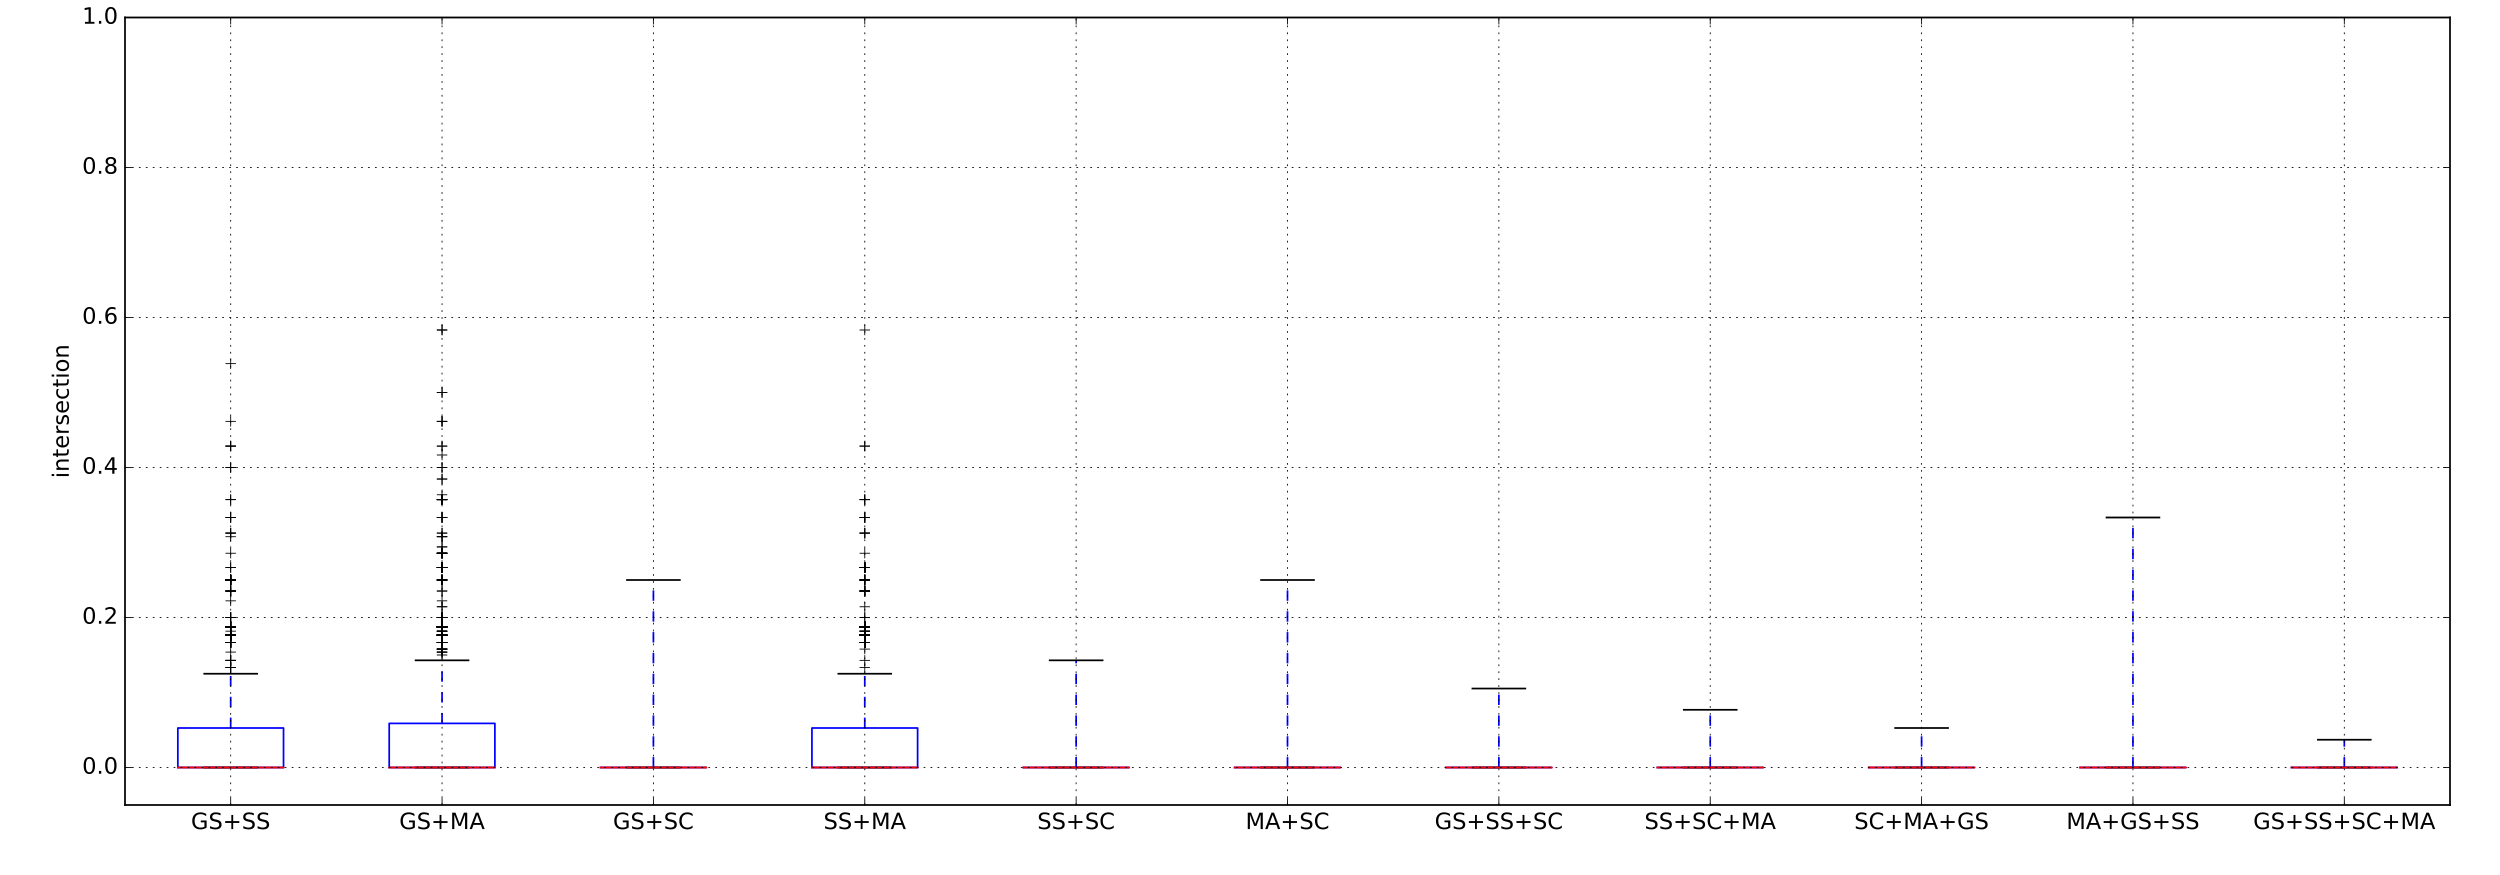 <?xml version="1.0" encoding="utf-8" standalone="no"?>
<!DOCTYPE svg PUBLIC "-//W3C//DTD SVG 1.1//EN"
  "http://www.w3.org/Graphics/SVG/1.1/DTD/svg11.dtd">
<!-- Created with matplotlib (http://matplotlib.org/) -->
<svg height="504pt" version="1.1" viewBox="0 0 1440 504" width="1440pt" xmlns="http://www.w3.org/2000/svg" xmlns:xlink="http://www.w3.org/1999/xlink">
 <defs>
  <style type="text/css">
*{stroke-linecap:butt;stroke-linejoin:round;stroke-miterlimit:100000;}
  </style>
 </defs>
 <g id="figure_1">
  <g id="patch_1">
   <path d="M 0 504 
L 1440 504 
L 1440 0 
L 0 0 
z
" style="fill:#ffffff;"/>
  </g>
  <g id="axes_1">
   <g id="patch_2">
    <path d="M 72 463.68 
L 1411.2 463.68 
L 1411.2 10.08 
L 72 10.08 
z
" style="fill:#ffffff;"/>
   </g>
   <g id="line2d_1">
    <path clip-path="url(#p5698993027)" d="M 102.436 442.08 
L 163.309 442.08 
L 163.309 419.343 
L 102.436 419.343 
L 102.436 442.08 
" style="fill:none;stroke:#0000ff;stroke-linecap:square;"/>
   </g>
   <g id="line2d_2">
    <path clip-path="url(#p5698993027)" d="M 132.873 442.08 
L 132.873 442.08 
" style="fill:none;stroke:#0000ff;stroke-dasharray:6,6;stroke-dashoffset:0.0;"/>
   </g>
   <g id="line2d_3">
    <path clip-path="url(#p5698993027)" d="M 132.873 419.343 
L 132.873 388.08 
" style="fill:none;stroke:#0000ff;stroke-dasharray:6,6;stroke-dashoffset:0.0;"/>
   </g>
   <g id="line2d_4">
    <path clip-path="url(#p5698993027)" d="M 117.655 442.08 
L 148.091 442.08 
" style="fill:none;stroke:#000000;stroke-linecap:square;"/>
   </g>
   <g id="line2d_5">
    <path clip-path="url(#p5698993027)" d="M 117.655 388.08 
L 148.091 388.08 
" style="fill:none;stroke:#000000;stroke-linecap:square;"/>
   </g>
   <g id="line2d_6">
    <path clip-path="url(#p5698993027)" d="M 102.436 442.08 
L 163.309 442.08 
" style="fill:none;stroke:#ff0000;stroke-linecap:square;"/>
   </g>
   <g id="line2d_7">
    <defs>
     <path d="M -3 0 
L 3 0 
M 0 3 
L 0 -3 
" id="m517cb33a81" style="stroke:#000000;stroke-width:0.5;"/>
    </defs>
    <g clip-path="url(#p5698993027)">
     <use style="fill:#0000ff;stroke:#000000;stroke-width:0.5;" x="132.873" xlink:href="#m517cb33a81" y="363.535"/>
     <use style="fill:#0000ff;stroke:#000000;stroke-width:0.5;" x="132.873" xlink:href="#m517cb33a81" y="346.08"/>
     <use style="fill:#0000ff;stroke:#000000;stroke-width:0.5;" x="132.873" xlink:href="#m517cb33a81" y="365.845"/>
     <use style="fill:#0000ff;stroke:#000000;stroke-width:0.5;" x="132.873" xlink:href="#m517cb33a81" y="384.48"/>
     <use style="fill:#0000ff;stroke:#000000;stroke-width:0.5;" x="132.873" xlink:href="#m517cb33a81" y="334.08"/>
     <use style="fill:#0000ff;stroke:#000000;stroke-width:0.5;" x="132.873" xlink:href="#m517cb33a81" y="334.08"/>
     <use style="fill:#0000ff;stroke:#000000;stroke-width:0.5;" x="132.873" xlink:href="#m517cb33a81" y="334.08"/>
     <use style="fill:#0000ff;stroke:#000000;stroke-width:0.5;" x="132.873" xlink:href="#m517cb33a81" y="380.366"/>
     <use style="fill:#0000ff;stroke:#000000;stroke-width:0.5;" x="132.873" xlink:href="#m517cb33a81" y="361.08"/>
     <use style="fill:#0000ff;stroke:#000000;stroke-width:0.5;" x="132.873" xlink:href="#m517cb33a81" y="365.845"/>
     <use style="fill:#0000ff;stroke:#000000;stroke-width:0.5;" x="132.873" xlink:href="#m517cb33a81" y="365.845"/>
     <use style="fill:#0000ff;stroke:#000000;stroke-width:0.5;" x="132.873" xlink:href="#m517cb33a81" y="365.845"/>
     <use style="fill:#0000ff;stroke:#000000;stroke-width:0.5;" x="132.873" xlink:href="#m517cb33a81" y="365.845"/>
     <use style="fill:#0000ff;stroke:#000000;stroke-width:0.5;" x="132.873" xlink:href="#m517cb33a81" y="380.366"/>
     <use style="fill:#0000ff;stroke:#000000;stroke-width:0.5;" x="132.873" xlink:href="#m517cb33a81" y="340.433"/>
     <use style="fill:#0000ff;stroke:#000000;stroke-width:0.5;" x="132.873" xlink:href="#m517cb33a81" y="370.08"/>
     <use style="fill:#0000ff;stroke:#000000;stroke-width:0.5;" x="132.873" xlink:href="#m517cb33a81" y="334.08"/>
     <use style="fill:#0000ff;stroke:#000000;stroke-width:0.5;" x="132.873" xlink:href="#m517cb33a81" y="256.937"/>
     <use style="fill:#0000ff;stroke:#000000;stroke-width:0.5;" x="132.873" xlink:href="#m517cb33a81" y="380.366"/>
     <use style="fill:#0000ff;stroke:#000000;stroke-width:0.5;" x="132.873" xlink:href="#m517cb33a81" y="370.08"/>
     <use style="fill:#0000ff;stroke:#000000;stroke-width:0.5;" x="132.873" xlink:href="#m517cb33a81" y="370.08"/>
     <use style="fill:#0000ff;stroke:#000000;stroke-width:0.5;" x="132.873" xlink:href="#m517cb33a81" y="334.08"/>
     <use style="fill:#0000ff;stroke:#000000;stroke-width:0.5;" x="132.873" xlink:href="#m517cb33a81" y="370.08"/>
     <use style="fill:#0000ff;stroke:#000000;stroke-width:0.5;" x="132.873" xlink:href="#m517cb33a81" y="370.08"/>
     <use style="fill:#0000ff;stroke:#000000;stroke-width:0.5;" x="132.873" xlink:href="#m517cb33a81" y="269.28"/>
     <use style="fill:#0000ff;stroke:#000000;stroke-width:0.5;" x="132.873" xlink:href="#m517cb33a81" y="365.845"/>
     <use style="fill:#0000ff;stroke:#000000;stroke-width:0.5;" x="132.873" xlink:href="#m517cb33a81" y="370.08"/>
     <use style="fill:#0000ff;stroke:#000000;stroke-width:0.5;" x="132.873" xlink:href="#m517cb33a81" y="242.695"/>
     <use style="fill:#0000ff;stroke:#000000;stroke-width:0.5;" x="132.873" xlink:href="#m517cb33a81" y="365.845"/>
     <use style="fill:#0000ff;stroke:#000000;stroke-width:0.5;" x="132.873" xlink:href="#m517cb33a81" y="209.465"/>
     <use style="fill:#0000ff;stroke:#000000;stroke-width:0.5;" x="132.873" xlink:href="#m517cb33a81" y="384.48"/>
     <use style="fill:#0000ff;stroke:#000000;stroke-width:0.5;" x="132.873" xlink:href="#m517cb33a81" y="365.845"/>
     <use style="fill:#0000ff;stroke:#000000;stroke-width:0.5;" x="132.873" xlink:href="#m517cb33a81" y="355.68"/>
     <use style="fill:#0000ff;stroke:#000000;stroke-width:0.5;" x="132.873" xlink:href="#m517cb33a81" y="326.88"/>
     <use style="fill:#0000ff;stroke:#000000;stroke-width:0.5;" x="132.873" xlink:href="#m517cb33a81" y="365.845"/>
     <use style="fill:#0000ff;stroke:#000000;stroke-width:0.5;" x="132.873" xlink:href="#m517cb33a81" y="355.68"/>
     <use style="fill:#0000ff;stroke:#000000;stroke-width:0.5;" x="132.873" xlink:href="#m517cb33a81" y="334.08"/>
     <use style="fill:#0000ff;stroke:#000000;stroke-width:0.5;" x="132.873" xlink:href="#m517cb33a81" y="365.845"/>
     <use style="fill:#0000ff;stroke:#000000;stroke-width:0.5;" x="132.873" xlink:href="#m517cb33a81" y="361.08"/>
     <use style="fill:#0000ff;stroke:#000000;stroke-width:0.5;" x="132.873" xlink:href="#m517cb33a81" y="365.845"/>
     <use style="fill:#0000ff;stroke:#000000;stroke-width:0.5;" x="132.873" xlink:href="#m517cb33a81" y="370.08"/>
     <use style="fill:#0000ff;stroke:#000000;stroke-width:0.5;" x="132.873" xlink:href="#m517cb33a81" y="365.845"/>
     <use style="fill:#0000ff;stroke:#000000;stroke-width:0.5;" x="132.873" xlink:href="#m517cb33a81" y="287.794"/>
     <use style="fill:#0000ff;stroke:#000000;stroke-width:0.5;" x="132.873" xlink:href="#m517cb33a81" y="298.08"/>
     <use style="fill:#0000ff;stroke:#000000;stroke-width:0.5;" x="132.873" xlink:href="#m517cb33a81" y="334.08"/>
     <use style="fill:#0000ff;stroke:#000000;stroke-width:0.5;" x="132.873" xlink:href="#m517cb33a81" y="334.08"/>
     <use style="fill:#0000ff;stroke:#000000;stroke-width:0.5;" x="132.873" xlink:href="#m517cb33a81" y="334.08"/>
     <use style="fill:#0000ff;stroke:#000000;stroke-width:0.5;" x="132.873" xlink:href="#m517cb33a81" y="365.845"/>
     <use style="fill:#0000ff;stroke:#000000;stroke-width:0.5;" x="132.873" xlink:href="#m517cb33a81" y="365.845"/>
     <use style="fill:#0000ff;stroke:#000000;stroke-width:0.5;" x="132.873" xlink:href="#m517cb33a81" y="365.845"/>
     <use style="fill:#0000ff;stroke:#000000;stroke-width:0.5;" x="132.873" xlink:href="#m517cb33a81" y="365.845"/>
     <use style="fill:#0000ff;stroke:#000000;stroke-width:0.5;" x="132.873" xlink:href="#m517cb33a81" y="361.08"/>
     <use style="fill:#0000ff;stroke:#000000;stroke-width:0.5;" x="132.873" xlink:href="#m517cb33a81" y="355.68"/>
     <use style="fill:#0000ff;stroke:#000000;stroke-width:0.5;" x="132.873" xlink:href="#m517cb33a81" y="334.08"/>
     <use style="fill:#0000ff;stroke:#000000;stroke-width:0.5;" x="132.873" xlink:href="#m517cb33a81" y="334.08"/>
     <use style="fill:#0000ff;stroke:#000000;stroke-width:0.5;" x="132.873" xlink:href="#m517cb33a81" y="365.845"/>
     <use style="fill:#0000ff;stroke:#000000;stroke-width:0.5;" x="132.873" xlink:href="#m517cb33a81" y="375.618"/>
     <use style="fill:#0000ff;stroke:#000000;stroke-width:0.5;" x="132.873" xlink:href="#m517cb33a81" y="365.845"/>
     <use style="fill:#0000ff;stroke:#000000;stroke-width:0.5;" x="132.873" xlink:href="#m517cb33a81" y="334.08"/>
     <use style="fill:#0000ff;stroke:#000000;stroke-width:0.5;" x="132.873" xlink:href="#m517cb33a81" y="365.845"/>
     <use style="fill:#0000ff;stroke:#000000;stroke-width:0.5;" x="132.873" xlink:href="#m517cb33a81" y="269.28"/>
     <use style="fill:#0000ff;stroke:#000000;stroke-width:0.5;" x="132.873" xlink:href="#m517cb33a81" y="361.08"/>
     <use style="fill:#0000ff;stroke:#000000;stroke-width:0.5;" x="132.873" xlink:href="#m517cb33a81" y="307.08"/>
     <use style="fill:#0000ff;stroke:#000000;stroke-width:0.5;" x="132.873" xlink:href="#m517cb33a81" y="365.845"/>
     <use style="fill:#0000ff;stroke:#000000;stroke-width:0.5;" x="132.873" xlink:href="#m517cb33a81" y="365.845"/>
     <use style="fill:#0000ff;stroke:#000000;stroke-width:0.5;" x="132.873" xlink:href="#m517cb33a81" y="361.08"/>
     <use style="fill:#0000ff;stroke:#000000;stroke-width:0.5;" x="132.873" xlink:href="#m517cb33a81" y="365.845"/>
     <use style="fill:#0000ff;stroke:#000000;stroke-width:0.5;" x="132.873" xlink:href="#m517cb33a81" y="334.08"/>
     <use style="fill:#0000ff;stroke:#000000;stroke-width:0.5;" x="132.873" xlink:href="#m517cb33a81" y="365.845"/>
     <use style="fill:#0000ff;stroke:#000000;stroke-width:0.5;" x="132.873" xlink:href="#m517cb33a81" y="365.845"/>
     <use style="fill:#0000ff;stroke:#000000;stroke-width:0.5;" x="132.873" xlink:href="#m517cb33a81" y="365.845"/>
     <use style="fill:#0000ff;stroke:#000000;stroke-width:0.5;" x="132.873" xlink:href="#m517cb33a81" y="361.08"/>
     <use style="fill:#0000ff;stroke:#000000;stroke-width:0.5;" x="132.873" xlink:href="#m517cb33a81" y="370.08"/>
     <use style="fill:#0000ff;stroke:#000000;stroke-width:0.5;" x="132.873" xlink:href="#m517cb33a81" y="370.08"/>
     <use style="fill:#0000ff;stroke:#000000;stroke-width:0.5;" x="132.873" xlink:href="#m517cb33a81" y="340.433"/>
     <use style="fill:#0000ff;stroke:#000000;stroke-width:0.5;" x="132.873" xlink:href="#m517cb33a81" y="370.08"/>
     <use style="fill:#0000ff;stroke:#000000;stroke-width:0.5;" x="132.873" xlink:href="#m517cb33a81" y="256.937"/>
     <use style="fill:#0000ff;stroke:#000000;stroke-width:0.5;" x="132.873" xlink:href="#m517cb33a81" y="370.08"/>
     <use style="fill:#0000ff;stroke:#000000;stroke-width:0.5;" x="132.873" xlink:href="#m517cb33a81" y="361.08"/>
     <use style="fill:#0000ff;stroke:#000000;stroke-width:0.5;" x="132.873" xlink:href="#m517cb33a81" y="361.08"/>
     <use style="fill:#0000ff;stroke:#000000;stroke-width:0.5;" x="132.873" xlink:href="#m517cb33a81" y="365.845"/>
     <use style="fill:#0000ff;stroke:#000000;stroke-width:0.5;" x="132.873" xlink:href="#m517cb33a81" y="334.08"/>
     <use style="fill:#0000ff;stroke:#000000;stroke-width:0.5;" x="132.873" xlink:href="#m517cb33a81" y="384.48"/>
     <use style="fill:#0000ff;stroke:#000000;stroke-width:0.5;" x="132.873" xlink:href="#m517cb33a81" y="365.845"/>
     <use style="fill:#0000ff;stroke:#000000;stroke-width:0.5;" x="132.873" xlink:href="#m517cb33a81" y="256.937"/>
     <use style="fill:#0000ff;stroke:#000000;stroke-width:0.5;" x="132.873" xlink:href="#m517cb33a81" y="365.845"/>
     <use style="fill:#0000ff;stroke:#000000;stroke-width:0.5;" x="132.873" xlink:href="#m517cb33a81" y="365.845"/>
     <use style="fill:#0000ff;stroke:#000000;stroke-width:0.5;" x="132.873" xlink:href="#m517cb33a81" y="380.366"/>
     <use style="fill:#0000ff;stroke:#000000;stroke-width:0.5;" x="132.873" xlink:href="#m517cb33a81" y="326.88"/>
     <use style="fill:#0000ff;stroke:#000000;stroke-width:0.5;" x="132.873" xlink:href="#m517cb33a81" y="307.08"/>
     <use style="fill:#0000ff;stroke:#000000;stroke-width:0.5;" x="132.873" xlink:href="#m517cb33a81" y="365.845"/>
     <use style="fill:#0000ff;stroke:#000000;stroke-width:0.5;" x="132.873" xlink:href="#m517cb33a81" y="334.08"/>
     <use style="fill:#0000ff;stroke:#000000;stroke-width:0.5;" x="132.873" xlink:href="#m517cb33a81" y="298.08"/>
     <use style="fill:#0000ff;stroke:#000000;stroke-width:0.5;" x="132.873" xlink:href="#m517cb33a81" y="309.157"/>
     <use style="fill:#0000ff;stroke:#000000;stroke-width:0.5;" x="132.873" xlink:href="#m517cb33a81" y="340.433"/>
     <use style="fill:#0000ff;stroke:#000000;stroke-width:0.5;" x="132.873" xlink:href="#m517cb33a81" y="340.433"/>
     <use style="fill:#0000ff;stroke:#000000;stroke-width:0.5;" x="132.873" xlink:href="#m517cb33a81" y="355.68"/>
     <use style="fill:#0000ff;stroke:#000000;stroke-width:0.5;" x="132.873" xlink:href="#m517cb33a81" y="334.08"/>
     <use style="fill:#0000ff;stroke:#000000;stroke-width:0.5;" x="132.873" xlink:href="#m517cb33a81" y="298.08"/>
     <use style="fill:#0000ff;stroke:#000000;stroke-width:0.5;" x="132.873" xlink:href="#m517cb33a81" y="365.845"/>
     <use style="fill:#0000ff;stroke:#000000;stroke-width:0.5;" x="132.873" xlink:href="#m517cb33a81" y="365.845"/>
     <use style="fill:#0000ff;stroke:#000000;stroke-width:0.5;" x="132.873" xlink:href="#m517cb33a81" y="287.794"/>
     <use style="fill:#0000ff;stroke:#000000;stroke-width:0.5;" x="132.873" xlink:href="#m517cb33a81" y="361.08"/>
     <use style="fill:#0000ff;stroke:#000000;stroke-width:0.5;" x="132.873" xlink:href="#m517cb33a81" y="365.845"/>
     <use style="fill:#0000ff;stroke:#000000;stroke-width:0.5;" x="132.873" xlink:href="#m517cb33a81" y="334.08"/>
     <use style="fill:#0000ff;stroke:#000000;stroke-width:0.5;" x="132.873" xlink:href="#m517cb33a81" y="370.08"/>
     <use style="fill:#0000ff;stroke:#000000;stroke-width:0.5;" x="132.873" xlink:href="#m517cb33a81" y="340.433"/>
     <use style="fill:#0000ff;stroke:#000000;stroke-width:0.5;" x="132.873" xlink:href="#m517cb33a81" y="361.08"/>
     <use style="fill:#0000ff;stroke:#000000;stroke-width:0.5;" x="132.873" xlink:href="#m517cb33a81" y="365.845"/>
     <use style="fill:#0000ff;stroke:#000000;stroke-width:0.5;" x="132.873" xlink:href="#m517cb33a81" y="365.845"/>
     <use style="fill:#0000ff;stroke:#000000;stroke-width:0.5;" x="132.873" xlink:href="#m517cb33a81" y="340.433"/>
     <use style="fill:#0000ff;stroke:#000000;stroke-width:0.5;" x="132.873" xlink:href="#m517cb33a81" y="361.08"/>
     <use style="fill:#0000ff;stroke:#000000;stroke-width:0.5;" x="132.873" xlink:href="#m517cb33a81" y="370.08"/>
     <use style="fill:#0000ff;stroke:#000000;stroke-width:0.5;" x="132.873" xlink:href="#m517cb33a81" y="365.845"/>
     <use style="fill:#0000ff;stroke:#000000;stroke-width:0.5;" x="132.873" xlink:href="#m517cb33a81" y="361.08"/>
     <use style="fill:#0000ff;stroke:#000000;stroke-width:0.5;" x="132.873" xlink:href="#m517cb33a81" y="365.845"/>
     <use style="fill:#0000ff;stroke:#000000;stroke-width:0.5;" x="132.873" xlink:href="#m517cb33a81" y="365.845"/>
     <use style="fill:#0000ff;stroke:#000000;stroke-width:0.5;" x="132.873" xlink:href="#m517cb33a81" y="361.08"/>
     <use style="fill:#0000ff;stroke:#000000;stroke-width:0.5;" x="132.873" xlink:href="#m517cb33a81" y="365.845"/>
     <use style="fill:#0000ff;stroke:#000000;stroke-width:0.5;" x="132.873" xlink:href="#m517cb33a81" y="307.08"/>
     <use style="fill:#0000ff;stroke:#000000;stroke-width:0.5;" x="132.873" xlink:href="#m517cb33a81" y="365.845"/>
     <use style="fill:#0000ff;stroke:#000000;stroke-width:0.5;" x="132.873" xlink:href="#m517cb33a81" y="365.845"/>
     <use style="fill:#0000ff;stroke:#000000;stroke-width:0.5;" x="132.873" xlink:href="#m517cb33a81" y="361.08"/>
     <use style="fill:#0000ff;stroke:#000000;stroke-width:0.5;" x="132.873" xlink:href="#m517cb33a81" y="361.08"/>
     <use style="fill:#0000ff;stroke:#000000;stroke-width:0.5;" x="132.873" xlink:href="#m517cb33a81" y="365.845"/>
     <use style="fill:#0000ff;stroke:#000000;stroke-width:0.5;" x="132.873" xlink:href="#m517cb33a81" y="384.48"/>
     <use style="fill:#0000ff;stroke:#000000;stroke-width:0.5;" x="132.873" xlink:href="#m517cb33a81" y="365.845"/>
     <use style="fill:#0000ff;stroke:#000000;stroke-width:0.5;" x="132.873" xlink:href="#m517cb33a81" y="370.08"/>
     <use style="fill:#0000ff;stroke:#000000;stroke-width:0.5;" x="132.873" xlink:href="#m517cb33a81" y="365.845"/>
     <use style="fill:#0000ff;stroke:#000000;stroke-width:0.5;" x="132.873" xlink:href="#m517cb33a81" y="365.845"/>
     <use style="fill:#0000ff;stroke:#000000;stroke-width:0.5;" x="132.873" xlink:href="#m517cb33a81" y="365.845"/>
     <use style="fill:#0000ff;stroke:#000000;stroke-width:0.5;" x="132.873" xlink:href="#m517cb33a81" y="365.845"/>
     <use style="fill:#0000ff;stroke:#000000;stroke-width:0.5;" x="132.873" xlink:href="#m517cb33a81" y="365.845"/>
     <use style="fill:#0000ff;stroke:#000000;stroke-width:0.5;" x="132.873" xlink:href="#m517cb33a81" y="365.845"/>
     <use style="fill:#0000ff;stroke:#000000;stroke-width:0.5;" x="132.873" xlink:href="#m517cb33a81" y="355.68"/>
     <use style="fill:#0000ff;stroke:#000000;stroke-width:0.5;" x="132.873" xlink:href="#m517cb33a81" y="318.651"/>
    </g>
   </g>
   <g id="line2d_8">
    <path clip-path="url(#p5698993027)" d="M 224.182 442.08 
L 285.055 442.08 
L 285.055 416.668 
L 224.182 416.668 
L 224.182 442.08 
" style="fill:none;stroke:#0000ff;stroke-linecap:square;"/>
   </g>
   <g id="line2d_9">
    <path clip-path="url(#p5698993027)" d="M 254.618 442.08 
L 254.618 442.08 
" style="fill:none;stroke:#0000ff;stroke-dasharray:6,6;stroke-dashoffset:0.0;"/>
   </g>
   <g id="line2d_10">
    <path clip-path="url(#p5698993027)" d="M 254.618 416.668 
L 254.618 380.366 
" style="fill:none;stroke:#0000ff;stroke-dasharray:6,6;stroke-dashoffset:0.0;"/>
   </g>
   <g id="line2d_11">
    <path clip-path="url(#p5698993027)" d="M 239.4 442.08 
L 269.836 442.08 
" style="fill:none;stroke:#000000;stroke-linecap:square;"/>
   </g>
   <g id="line2d_12">
    <path clip-path="url(#p5698993027)" d="M 239.4 380.366 
L 269.836 380.366 
" style="fill:none;stroke:#000000;stroke-linecap:square;"/>
   </g>
   <g id="line2d_13">
    <path clip-path="url(#p5698993027)" d="M 224.182 442.08 
L 285.055 442.08 
" style="fill:none;stroke:#ff0000;stroke-linecap:square;"/>
   </g>
   <g id="line2d_14">
    <g clip-path="url(#p5698993027)">
     <use style="fill:#0000ff;stroke:#000000;stroke-width:0.5;" x="254.618" xlink:href="#m517cb33a81" y="361.08"/>
     <use style="fill:#0000ff;stroke:#000000;stroke-width:0.5;" x="254.618" xlink:href="#m517cb33a81" y="275.926"/>
     <use style="fill:#0000ff;stroke:#000000;stroke-width:0.5;" x="254.618" xlink:href="#m517cb33a81" y="373.869"/>
     <use style="fill:#0000ff;stroke:#000000;stroke-width:0.5;" x="254.618" xlink:href="#m517cb33a81" y="370.08"/>
     <use style="fill:#0000ff;stroke:#000000;stroke-width:0.5;" x="254.618" xlink:href="#m517cb33a81" y="349.509"/>
     <use style="fill:#0000ff;stroke:#000000;stroke-width:0.5;" x="254.618" xlink:href="#m517cb33a81" y="318.651"/>
     <use style="fill:#0000ff;stroke:#000000;stroke-width:0.5;" x="254.618" xlink:href="#m517cb33a81" y="373.869"/>
     <use style="fill:#0000ff;stroke:#000000;stroke-width:0.5;" x="254.618" xlink:href="#m517cb33a81" y="365.845"/>
     <use style="fill:#0000ff;stroke:#000000;stroke-width:0.5;" x="254.618" xlink:href="#m517cb33a81" y="361.08"/>
     <use style="fill:#0000ff;stroke:#000000;stroke-width:0.5;" x="254.618" xlink:href="#m517cb33a81" y="298.08"/>
     <use style="fill:#0000ff;stroke:#000000;stroke-width:0.5;" x="254.618" xlink:href="#m517cb33a81" y="370.08"/>
     <use style="fill:#0000ff;stroke:#000000;stroke-width:0.5;" x="254.618" xlink:href="#m517cb33a81" y="361.08"/>
     <use style="fill:#0000ff;stroke:#000000;stroke-width:0.5;" x="254.618" xlink:href="#m517cb33a81" y="375.618"/>
     <use style="fill:#0000ff;stroke:#000000;stroke-width:0.5;" x="254.618" xlink:href="#m517cb33a81" y="287.794"/>
     <use style="fill:#0000ff;stroke:#000000;stroke-width:0.5;" x="254.618" xlink:href="#m517cb33a81" y="309.157"/>
     <use style="fill:#0000ff;stroke:#000000;stroke-width:0.5;" x="254.618" xlink:href="#m517cb33a81" y="355.68"/>
     <use style="fill:#0000ff;stroke:#000000;stroke-width:0.5;" x="254.618" xlink:href="#m517cb33a81" y="361.08"/>
     <use style="fill:#0000ff;stroke:#000000;stroke-width:0.5;" x="254.618" xlink:href="#m517cb33a81" y="365.845"/>
     <use style="fill:#0000ff;stroke:#000000;stroke-width:0.5;" x="254.618" xlink:href="#m517cb33a81" y="326.88"/>
     <use style="fill:#0000ff;stroke:#000000;stroke-width:0.5;" x="254.618" xlink:href="#m517cb33a81" y="334.08"/>
     <use style="fill:#0000ff;stroke:#000000;stroke-width:0.5;" x="254.618" xlink:href="#m517cb33a81" y="355.68"/>
     <use style="fill:#0000ff;stroke:#000000;stroke-width:0.5;" x="254.618" xlink:href="#m517cb33a81" y="355.68"/>
     <use style="fill:#0000ff;stroke:#000000;stroke-width:0.5;" x="254.618" xlink:href="#m517cb33a81" y="226.08"/>
     <use style="fill:#0000ff;stroke:#000000;stroke-width:0.5;" x="254.618" xlink:href="#m517cb33a81" y="365.845"/>
     <use style="fill:#0000ff;stroke:#000000;stroke-width:0.5;" x="254.618" xlink:href="#m517cb33a81" y="373.869"/>
     <use style="fill:#0000ff;stroke:#000000;stroke-width:0.5;" x="254.618" xlink:href="#m517cb33a81" y="373.869"/>
     <use style="fill:#0000ff;stroke:#000000;stroke-width:0.5;" x="254.618" xlink:href="#m517cb33a81" y="365.845"/>
     <use style="fill:#0000ff;stroke:#000000;stroke-width:0.5;" x="254.618" xlink:href="#m517cb33a81" y="318.651"/>
     <use style="fill:#0000ff;stroke:#000000;stroke-width:0.5;" x="254.618" xlink:href="#m517cb33a81" y="346.08"/>
     <use style="fill:#0000ff;stroke:#000000;stroke-width:0.5;" x="254.618" xlink:href="#m517cb33a81" y="365.845"/>
     <use style="fill:#0000ff;stroke:#000000;stroke-width:0.5;" x="254.618" xlink:href="#m517cb33a81" y="318.651"/>
     <use style="fill:#0000ff;stroke:#000000;stroke-width:0.5;" x="254.618" xlink:href="#m517cb33a81" y="361.08"/>
     <use style="fill:#0000ff;stroke:#000000;stroke-width:0.5;" x="254.618" xlink:href="#m517cb33a81" y="361.08"/>
     <use style="fill:#0000ff;stroke:#000000;stroke-width:0.5;" x="254.618" xlink:href="#m517cb33a81" y="287.794"/>
     <use style="fill:#0000ff;stroke:#000000;stroke-width:0.5;" x="254.618" xlink:href="#m517cb33a81" y="361.08"/>
     <use style="fill:#0000ff;stroke:#000000;stroke-width:0.5;" x="254.618" xlink:href="#m517cb33a81" y="269.28"/>
     <use style="fill:#0000ff;stroke:#000000;stroke-width:0.5;" x="254.618" xlink:href="#m517cb33a81" y="370.08"/>
     <use style="fill:#0000ff;stroke:#000000;stroke-width:0.5;" x="254.618" xlink:href="#m517cb33a81" y="363.535"/>
     <use style="fill:#0000ff;stroke:#000000;stroke-width:0.5;" x="254.618" xlink:href="#m517cb33a81" y="326.88"/>
     <use style="fill:#0000ff;stroke:#000000;stroke-width:0.5;" x="254.618" xlink:href="#m517cb33a81" y="363.535"/>
     <use style="fill:#0000ff;stroke:#000000;stroke-width:0.5;" x="254.618" xlink:href="#m517cb33a81" y="287.794"/>
     <use style="fill:#0000ff;stroke:#000000;stroke-width:0.5;" x="254.618" xlink:href="#m517cb33a81" y="242.695"/>
     <use style="fill:#0000ff;stroke:#000000;stroke-width:0.5;" x="254.618" xlink:href="#m517cb33a81" y="190.08"/>
     <use style="fill:#0000ff;stroke:#000000;stroke-width:0.5;" x="254.618" xlink:href="#m517cb33a81" y="365.845"/>
     <use style="fill:#0000ff;stroke:#000000;stroke-width:0.5;" x="254.618" xlink:href="#m517cb33a81" y="355.68"/>
     <use style="fill:#0000ff;stroke:#000000;stroke-width:0.5;" x="254.618" xlink:href="#m517cb33a81" y="365.845"/>
     <use style="fill:#0000ff;stroke:#000000;stroke-width:0.5;" x="254.618" xlink:href="#m517cb33a81" y="365.845"/>
     <use style="fill:#0000ff;stroke:#000000;stroke-width:0.5;" x="254.618" xlink:href="#m517cb33a81" y="287.794"/>
     <use style="fill:#0000ff;stroke:#000000;stroke-width:0.5;" x="254.618" xlink:href="#m517cb33a81" y="370.08"/>
     <use style="fill:#0000ff;stroke:#000000;stroke-width:0.5;" x="254.618" xlink:href="#m517cb33a81" y="226.08"/>
     <use style="fill:#0000ff;stroke:#000000;stroke-width:0.5;" x="254.618" xlink:href="#m517cb33a81" y="318.651"/>
     <use style="fill:#0000ff;stroke:#000000;stroke-width:0.5;" x="254.618" xlink:href="#m517cb33a81" y="190.08"/>
     <use style="fill:#0000ff;stroke:#000000;stroke-width:0.5;" x="254.618" xlink:href="#m517cb33a81" y="326.88"/>
     <use style="fill:#0000ff;stroke:#000000;stroke-width:0.5;" x="254.618" xlink:href="#m517cb33a81" y="361.08"/>
     <use style="fill:#0000ff;stroke:#000000;stroke-width:0.5;" x="254.618" xlink:href="#m517cb33a81" y="361.08"/>
     <use style="fill:#0000ff;stroke:#000000;stroke-width:0.5;" x="254.618" xlink:href="#m517cb33a81" y="334.08"/>
     <use style="fill:#0000ff;stroke:#000000;stroke-width:0.5;" x="254.618" xlink:href="#m517cb33a81" y="365.845"/>
     <use style="fill:#0000ff;stroke:#000000;stroke-width:0.5;" x="254.618" xlink:href="#m517cb33a81" y="334.08"/>
     <use style="fill:#0000ff;stroke:#000000;stroke-width:0.5;" x="254.618" xlink:href="#m517cb33a81" y="361.08"/>
     <use style="fill:#0000ff;stroke:#000000;stroke-width:0.5;" x="254.618" xlink:href="#m517cb33a81" y="365.845"/>
     <use style="fill:#0000ff;stroke:#000000;stroke-width:0.5;" x="254.618" xlink:href="#m517cb33a81" y="361.08"/>
     <use style="fill:#0000ff;stroke:#000000;stroke-width:0.5;" x="254.618" xlink:href="#m517cb33a81" y="361.08"/>
     <use style="fill:#0000ff;stroke:#000000;stroke-width:0.5;" x="254.618" xlink:href="#m517cb33a81" y="355.68"/>
     <use style="fill:#0000ff;stroke:#000000;stroke-width:0.5;" x="254.618" xlink:href="#m517cb33a81" y="363.535"/>
     <use style="fill:#0000ff;stroke:#000000;stroke-width:0.5;" x="254.618" xlink:href="#m517cb33a81" y="318.651"/>
     <use style="fill:#0000ff;stroke:#000000;stroke-width:0.5;" x="254.618" xlink:href="#m517cb33a81" y="361.08"/>
     <use style="fill:#0000ff;stroke:#000000;stroke-width:0.5;" x="254.618" xlink:href="#m517cb33a81" y="365.845"/>
     <use style="fill:#0000ff;stroke:#000000;stroke-width:0.5;" x="254.618" xlink:href="#m517cb33a81" y="334.08"/>
     <use style="fill:#0000ff;stroke:#000000;stroke-width:0.5;" x="254.618" xlink:href="#m517cb33a81" y="361.08"/>
     <use style="fill:#0000ff;stroke:#000000;stroke-width:0.5;" x="254.618" xlink:href="#m517cb33a81" y="318.651"/>
     <use style="fill:#0000ff;stroke:#000000;stroke-width:0.5;" x="254.618" xlink:href="#m517cb33a81" y="349.509"/>
     <use style="fill:#0000ff;stroke:#000000;stroke-width:0.5;" x="254.618" xlink:href="#m517cb33a81" y="370.08"/>
     <use style="fill:#0000ff;stroke:#000000;stroke-width:0.5;" x="254.618" xlink:href="#m517cb33a81" y="298.08"/>
     <use style="fill:#0000ff;stroke:#000000;stroke-width:0.5;" x="254.618" xlink:href="#m517cb33a81" y="262.08"/>
     <use style="fill:#0000ff;stroke:#000000;stroke-width:0.5;" x="254.618" xlink:href="#m517cb33a81" y="361.08"/>
     <use style="fill:#0000ff;stroke:#000000;stroke-width:0.5;" x="254.618" xlink:href="#m517cb33a81" y="365.845"/>
     <use style="fill:#0000ff;stroke:#000000;stroke-width:0.5;" x="254.618" xlink:href="#m517cb33a81" y="275.926"/>
     <use style="fill:#0000ff;stroke:#000000;stroke-width:0.5;" x="254.618" xlink:href="#m517cb33a81" y="361.08"/>
     <use style="fill:#0000ff;stroke:#000000;stroke-width:0.5;" x="254.618" xlink:href="#m517cb33a81" y="334.08"/>
     <use style="fill:#0000ff;stroke:#000000;stroke-width:0.5;" x="254.618" xlink:href="#m517cb33a81" y="298.08"/>
     <use style="fill:#0000ff;stroke:#000000;stroke-width:0.5;" x="254.618" xlink:href="#m517cb33a81" y="361.08"/>
     <use style="fill:#0000ff;stroke:#000000;stroke-width:0.5;" x="254.618" xlink:href="#m517cb33a81" y="365.845"/>
     <use style="fill:#0000ff;stroke:#000000;stroke-width:0.5;" x="254.618" xlink:href="#m517cb33a81" y="361.08"/>
     <use style="fill:#0000ff;stroke:#000000;stroke-width:0.5;" x="254.618" xlink:href="#m517cb33a81" y="334.08"/>
     <use style="fill:#0000ff;stroke:#000000;stroke-width:0.5;" x="254.618" xlink:href="#m517cb33a81" y="370.08"/>
     <use style="fill:#0000ff;stroke:#000000;stroke-width:0.5;" x="254.618" xlink:href="#m517cb33a81" y="365.845"/>
     <use style="fill:#0000ff;stroke:#000000;stroke-width:0.5;" x="254.618" xlink:href="#m517cb33a81" y="365.845"/>
     <use style="fill:#0000ff;stroke:#000000;stroke-width:0.5;" x="254.618" xlink:href="#m517cb33a81" y="361.08"/>
     <use style="fill:#0000ff;stroke:#000000;stroke-width:0.5;" x="254.618" xlink:href="#m517cb33a81" y="318.651"/>
     <use style="fill:#0000ff;stroke:#000000;stroke-width:0.5;" x="254.618" xlink:href="#m517cb33a81" y="361.08"/>
     <use style="fill:#0000ff;stroke:#000000;stroke-width:0.5;" x="254.618" xlink:href="#m517cb33a81" y="326.88"/>
     <use style="fill:#0000ff;stroke:#000000;stroke-width:0.5;" x="254.618" xlink:href="#m517cb33a81" y="318.651"/>
     <use style="fill:#0000ff;stroke:#000000;stroke-width:0.5;" x="254.618" xlink:href="#m517cb33a81" y="284.989"/>
     <use style="fill:#0000ff;stroke:#000000;stroke-width:0.5;" x="254.618" xlink:href="#m517cb33a81" y="334.08"/>
     <use style="fill:#0000ff;stroke:#000000;stroke-width:0.5;" x="254.618" xlink:href="#m517cb33a81" y="242.695"/>
     <use style="fill:#0000ff;stroke:#000000;stroke-width:0.5;" x="254.618" xlink:href="#m517cb33a81" y="309.157"/>
     <use style="fill:#0000ff;stroke:#000000;stroke-width:0.5;" x="254.618" xlink:href="#m517cb33a81" y="326.88"/>
     <use style="fill:#0000ff;stroke:#000000;stroke-width:0.5;" x="254.618" xlink:href="#m517cb33a81" y="242.695"/>
     <use style="fill:#0000ff;stroke:#000000;stroke-width:0.5;" x="254.618" xlink:href="#m517cb33a81" y="365.845"/>
     <use style="fill:#0000ff;stroke:#000000;stroke-width:0.5;" x="254.618" xlink:href="#m517cb33a81" y="365.845"/>
     <use style="fill:#0000ff;stroke:#000000;stroke-width:0.5;" x="254.618" xlink:href="#m517cb33a81" y="365.845"/>
     <use style="fill:#0000ff;stroke:#000000;stroke-width:0.5;" x="254.618" xlink:href="#m517cb33a81" y="326.88"/>
     <use style="fill:#0000ff;stroke:#000000;stroke-width:0.5;" x="254.618" xlink:href="#m517cb33a81" y="355.68"/>
     <use style="fill:#0000ff;stroke:#000000;stroke-width:0.5;" x="254.618" xlink:href="#m517cb33a81" y="326.88"/>
     <use style="fill:#0000ff;stroke:#000000;stroke-width:0.5;" x="254.618" xlink:href="#m517cb33a81" y="370.08"/>
     <use style="fill:#0000ff;stroke:#000000;stroke-width:0.5;" x="254.618" xlink:href="#m517cb33a81" y="373.869"/>
     <use style="fill:#0000ff;stroke:#000000;stroke-width:0.5;" x="254.618" xlink:href="#m517cb33a81" y="361.08"/>
     <use style="fill:#0000ff;stroke:#000000;stroke-width:0.5;" x="254.618" xlink:href="#m517cb33a81" y="365.845"/>
     <use style="fill:#0000ff;stroke:#000000;stroke-width:0.5;" x="254.618" xlink:href="#m517cb33a81" y="318.651"/>
     <use style="fill:#0000ff;stroke:#000000;stroke-width:0.5;" x="254.618" xlink:href="#m517cb33a81" y="287.794"/>
     <use style="fill:#0000ff;stroke:#000000;stroke-width:0.5;" x="254.618" xlink:href="#m517cb33a81" y="361.08"/>
     <use style="fill:#0000ff;stroke:#000000;stroke-width:0.5;" x="254.618" xlink:href="#m517cb33a81" y="361.08"/>
     <use style="fill:#0000ff;stroke:#000000;stroke-width:0.5;" x="254.618" xlink:href="#m517cb33a81" y="361.08"/>
     <use style="fill:#0000ff;stroke:#000000;stroke-width:0.5;" x="254.618" xlink:href="#m517cb33a81" y="375.618"/>
     <use style="fill:#0000ff;stroke:#000000;stroke-width:0.5;" x="254.618" xlink:href="#m517cb33a81" y="269.28"/>
     <use style="fill:#0000ff;stroke:#000000;stroke-width:0.5;" x="254.618" xlink:href="#m517cb33a81" y="355.68"/>
     <use style="fill:#0000ff;stroke:#000000;stroke-width:0.5;" x="254.618" xlink:href="#m517cb33a81" y="370.08"/>
     <use style="fill:#0000ff;stroke:#000000;stroke-width:0.5;" x="254.618" xlink:href="#m517cb33a81" y="309.157"/>
     <use style="fill:#0000ff;stroke:#000000;stroke-width:0.5;" x="254.618" xlink:href="#m517cb33a81" y="375.618"/>
     <use style="fill:#0000ff;stroke:#000000;stroke-width:0.5;" x="254.618" xlink:href="#m517cb33a81" y="365.845"/>
     <use style="fill:#0000ff;stroke:#000000;stroke-width:0.5;" x="254.618" xlink:href="#m517cb33a81" y="340.433"/>
     <use style="fill:#0000ff;stroke:#000000;stroke-width:0.5;" x="254.618" xlink:href="#m517cb33a81" y="340.433"/>
     <use style="fill:#0000ff;stroke:#000000;stroke-width:0.5;" x="254.618" xlink:href="#m517cb33a81" y="361.08"/>
     <use style="fill:#0000ff;stroke:#000000;stroke-width:0.5;" x="254.618" xlink:href="#m517cb33a81" y="326.88"/>
     <use style="fill:#0000ff;stroke:#000000;stroke-width:0.5;" x="254.618" xlink:href="#m517cb33a81" y="334.08"/>
     <use style="fill:#0000ff;stroke:#000000;stroke-width:0.5;" x="254.618" xlink:href="#m517cb33a81" y="361.08"/>
     <use style="fill:#0000ff;stroke:#000000;stroke-width:0.5;" x="254.618" xlink:href="#m517cb33a81" y="315.021"/>
     <use style="fill:#0000ff;stroke:#000000;stroke-width:0.5;" x="254.618" xlink:href="#m517cb33a81" y="326.88"/>
     <use style="fill:#0000ff;stroke:#000000;stroke-width:0.5;" x="254.618" xlink:href="#m517cb33a81" y="287.794"/>
     <use style="fill:#0000ff;stroke:#000000;stroke-width:0.5;" x="254.618" xlink:href="#m517cb33a81" y="361.08"/>
     <use style="fill:#0000ff;stroke:#000000;stroke-width:0.5;" x="254.618" xlink:href="#m517cb33a81" y="363.535"/>
     <use style="fill:#0000ff;stroke:#000000;stroke-width:0.5;" x="254.618" xlink:href="#m517cb33a81" y="287.794"/>
     <use style="fill:#0000ff;stroke:#000000;stroke-width:0.5;" x="254.618" xlink:href="#m517cb33a81" y="365.845"/>
     <use style="fill:#0000ff;stroke:#000000;stroke-width:0.5;" x="254.618" xlink:href="#m517cb33a81" y="365.845"/>
     <use style="fill:#0000ff;stroke:#000000;stroke-width:0.5;" x="254.618" xlink:href="#m517cb33a81" y="287.794"/>
     <use style="fill:#0000ff;stroke:#000000;stroke-width:0.5;" x="254.618" xlink:href="#m517cb33a81" y="370.08"/>
     <use style="fill:#0000ff;stroke:#000000;stroke-width:0.5;" x="254.618" xlink:href="#m517cb33a81" y="307.08"/>
     <use style="fill:#0000ff;stroke:#000000;stroke-width:0.5;" x="254.618" xlink:href="#m517cb33a81" y="326.88"/>
     <use style="fill:#0000ff;stroke:#000000;stroke-width:0.5;" x="254.618" xlink:href="#m517cb33a81" y="326.88"/>
     <use style="fill:#0000ff;stroke:#000000;stroke-width:0.5;" x="254.618" xlink:href="#m517cb33a81" y="256.937"/>
     <use style="fill:#0000ff;stroke:#000000;stroke-width:0.5;" x="254.618" xlink:href="#m517cb33a81" y="256.937"/>
     <use style="fill:#0000ff;stroke:#000000;stroke-width:0.5;" x="254.618" xlink:href="#m517cb33a81" y="298.08"/>
     <use style="fill:#0000ff;stroke:#000000;stroke-width:0.5;" x="254.618" xlink:href="#m517cb33a81" y="370.08"/>
     <use style="fill:#0000ff;stroke:#000000;stroke-width:0.5;" x="254.618" xlink:href="#m517cb33a81" y="377.28"/>
     <use style="fill:#0000ff;stroke:#000000;stroke-width:0.5;" x="254.618" xlink:href="#m517cb33a81" y="361.08"/>
     <use style="fill:#0000ff;stroke:#000000;stroke-width:0.5;" x="254.618" xlink:href="#m517cb33a81" y="365.845"/>
     <use style="fill:#0000ff;stroke:#000000;stroke-width:0.5;" x="254.618" xlink:href="#m517cb33a81" y="315.021"/>
     <use style="fill:#0000ff;stroke:#000000;stroke-width:0.5;" x="254.618" xlink:href="#m517cb33a81" y="365.845"/>
     <use style="fill:#0000ff;stroke:#000000;stroke-width:0.5;" x="254.618" xlink:href="#m517cb33a81" y="373.869"/>
     <use style="fill:#0000ff;stroke:#000000;stroke-width:0.5;" x="254.618" xlink:href="#m517cb33a81" y="365.845"/>
     <use style="fill:#0000ff;stroke:#000000;stroke-width:0.5;" x="254.618" xlink:href="#m517cb33a81" y="361.08"/>
     <use style="fill:#0000ff;stroke:#000000;stroke-width:0.5;" x="254.618" xlink:href="#m517cb33a81" y="355.68"/>
     <use style="fill:#0000ff;stroke:#000000;stroke-width:0.5;" x="254.618" xlink:href="#m517cb33a81" y="361.08"/>
     <use style="fill:#0000ff;stroke:#000000;stroke-width:0.5;" x="254.618" xlink:href="#m517cb33a81" y="361.08"/>
     <use style="fill:#0000ff;stroke:#000000;stroke-width:0.5;" x="254.618" xlink:href="#m517cb33a81" y="307.08"/>
     <use style="fill:#0000ff;stroke:#000000;stroke-width:0.5;" x="254.618" xlink:href="#m517cb33a81" y="363.535"/>
     <use style="fill:#0000ff;stroke:#000000;stroke-width:0.5;" x="254.618" xlink:href="#m517cb33a81" y="361.08"/>
     <use style="fill:#0000ff;stroke:#000000;stroke-width:0.5;" x="254.618" xlink:href="#m517cb33a81" y="361.08"/>
     <use style="fill:#0000ff;stroke:#000000;stroke-width:0.5;" x="254.618" xlink:href="#m517cb33a81" y="355.68"/>
     <use style="fill:#0000ff;stroke:#000000;stroke-width:0.5;" x="254.618" xlink:href="#m517cb33a81" y="361.08"/>
     <use style="fill:#0000ff;stroke:#000000;stroke-width:0.5;" x="254.618" xlink:href="#m517cb33a81" y="365.845"/>
     <use style="fill:#0000ff;stroke:#000000;stroke-width:0.5;" x="254.618" xlink:href="#m517cb33a81" y="334.08"/>
     <use style="fill:#0000ff;stroke:#000000;stroke-width:0.5;" x="254.618" xlink:href="#m517cb33a81" y="355.68"/>
    </g>
   </g>
   <g id="line2d_15">
    <path clip-path="url(#p5698993027)" d="M 345.927 442.08 
L 406.8 442.08 
L 406.8 442.08 
L 345.927 442.08 
L 345.927 442.08 
" style="fill:none;stroke:#0000ff;stroke-linecap:square;"/>
   </g>
   <g id="line2d_16">
    <path clip-path="url(#p5698993027)" d="M 376.364 442.08 
L 376.364 442.08 
" style="fill:none;stroke:#0000ff;stroke-dasharray:6,6;stroke-dashoffset:0.0;"/>
   </g>
   <g id="line2d_17">
    <path clip-path="url(#p5698993027)" d="M 376.364 442.08 
L 376.364 334.08 
" style="fill:none;stroke:#0000ff;stroke-dasharray:6,6;stroke-dashoffset:0.0;"/>
   </g>
   <g id="line2d_18">
    <path clip-path="url(#p5698993027)" d="M 361.145 442.08 
L 391.582 442.08 
" style="fill:none;stroke:#000000;stroke-linecap:square;"/>
   </g>
   <g id="line2d_19">
    <path clip-path="url(#p5698993027)" d="M 361.145 334.08 
L 391.582 334.08 
" style="fill:none;stroke:#000000;stroke-linecap:square;"/>
   </g>
   <g id="line2d_20">
    <path clip-path="url(#p5698993027)" d="M 345.927 442.08 
L 406.8 442.08 
" style="fill:none;stroke:#ff0000;stroke-linecap:square;"/>
   </g>
   <g id="line2d_21"/>
   <g id="line2d_22">
    <path clip-path="url(#p5698993027)" d="M 467.673 442.08 
L 528.545 442.08 
L 528.545 419.343 
L 467.673 419.343 
L 467.673 442.08 
" style="fill:none;stroke:#0000ff;stroke-linecap:square;"/>
   </g>
   <g id="line2d_23">
    <path clip-path="url(#p5698993027)" d="M 498.109 442.08 
L 498.109 442.08 
" style="fill:none;stroke:#0000ff;stroke-dasharray:6,6;stroke-dashoffset:0.0;"/>
   </g>
   <g id="line2d_24">
    <path clip-path="url(#p5698993027)" d="M 498.109 419.343 
L 498.109 388.08 
" style="fill:none;stroke:#0000ff;stroke-dasharray:6,6;stroke-dashoffset:0.0;"/>
   </g>
   <g id="line2d_25">
    <path clip-path="url(#p5698993027)" d="M 482.891 442.08 
L 513.327 442.08 
" style="fill:none;stroke:#000000;stroke-linecap:square;"/>
   </g>
   <g id="line2d_26">
    <path clip-path="url(#p5698993027)" d="M 482.891 388.08 
L 513.327 388.08 
" style="fill:none;stroke:#000000;stroke-linecap:square;"/>
   </g>
   <g id="line2d_27">
    <path clip-path="url(#p5698993027)" d="M 467.673 442.08 
L 528.545 442.08 
" style="fill:none;stroke:#ff0000;stroke-linecap:square;"/>
   </g>
   <g id="line2d_28">
    <g clip-path="url(#p5698993027)">
     <use style="fill:#0000ff;stroke:#000000;stroke-width:0.5;" x="498.109" xlink:href="#m517cb33a81" y="361.08"/>
     <use style="fill:#0000ff;stroke:#000000;stroke-width:0.5;" x="498.109" xlink:href="#m517cb33a81" y="370.08"/>
     <use style="fill:#0000ff;stroke:#000000;stroke-width:0.5;" x="498.109" xlink:href="#m517cb33a81" y="340.433"/>
     <use style="fill:#0000ff;stroke:#000000;stroke-width:0.5;" x="498.109" xlink:href="#m517cb33a81" y="380.366"/>
     <use style="fill:#0000ff;stroke:#000000;stroke-width:0.5;" x="498.109" xlink:href="#m517cb33a81" y="361.08"/>
     <use style="fill:#0000ff;stroke:#000000;stroke-width:0.5;" x="498.109" xlink:href="#m517cb33a81" y="373.869"/>
     <use style="fill:#0000ff;stroke:#000000;stroke-width:0.5;" x="498.109" xlink:href="#m517cb33a81" y="361.08"/>
     <use style="fill:#0000ff;stroke:#000000;stroke-width:0.5;" x="498.109" xlink:href="#m517cb33a81" y="365.845"/>
     <use style="fill:#0000ff;stroke:#000000;stroke-width:0.5;" x="498.109" xlink:href="#m517cb33a81" y="326.88"/>
     <use style="fill:#0000ff;stroke:#000000;stroke-width:0.5;" x="498.109" xlink:href="#m517cb33a81" y="326.88"/>
     <use style="fill:#0000ff;stroke:#000000;stroke-width:0.5;" x="498.109" xlink:href="#m517cb33a81" y="326.88"/>
     <use style="fill:#0000ff;stroke:#000000;stroke-width:0.5;" x="498.109" xlink:href="#m517cb33a81" y="361.08"/>
     <use style="fill:#0000ff;stroke:#000000;stroke-width:0.5;" x="498.109" xlink:href="#m517cb33a81" y="334.08"/>
     <use style="fill:#0000ff;stroke:#000000;stroke-width:0.5;" x="498.109" xlink:href="#m517cb33a81" y="370.08"/>
     <use style="fill:#0000ff;stroke:#000000;stroke-width:0.5;" x="498.109" xlink:href="#m517cb33a81" y="334.08"/>
     <use style="fill:#0000ff;stroke:#000000;stroke-width:0.5;" x="498.109" xlink:href="#m517cb33a81" y="326.88"/>
     <use style="fill:#0000ff;stroke:#000000;stroke-width:0.5;" x="498.109" xlink:href="#m517cb33a81" y="370.08"/>
     <use style="fill:#0000ff;stroke:#000000;stroke-width:0.5;" x="498.109" xlink:href="#m517cb33a81" y="370.08"/>
     <use style="fill:#0000ff;stroke:#000000;stroke-width:0.5;" x="498.109" xlink:href="#m517cb33a81" y="361.08"/>
     <use style="fill:#0000ff;stroke:#000000;stroke-width:0.5;" x="498.109" xlink:href="#m517cb33a81" y="365.845"/>
     <use style="fill:#0000ff;stroke:#000000;stroke-width:0.5;" x="498.109" xlink:href="#m517cb33a81" y="355.68"/>
     <use style="fill:#0000ff;stroke:#000000;stroke-width:0.5;" x="498.109" xlink:href="#m517cb33a81" y="256.937"/>
     <use style="fill:#0000ff;stroke:#000000;stroke-width:0.5;" x="498.109" xlink:href="#m517cb33a81" y="307.08"/>
     <use style="fill:#0000ff;stroke:#000000;stroke-width:0.5;" x="498.109" xlink:href="#m517cb33a81" y="326.88"/>
     <use style="fill:#0000ff;stroke:#000000;stroke-width:0.5;" x="498.109" xlink:href="#m517cb33a81" y="287.794"/>
     <use style="fill:#0000ff;stroke:#000000;stroke-width:0.5;" x="498.109" xlink:href="#m517cb33a81" y="361.08"/>
     <use style="fill:#0000ff;stroke:#000000;stroke-width:0.5;" x="498.109" xlink:href="#m517cb33a81" y="340.433"/>
     <use style="fill:#0000ff;stroke:#000000;stroke-width:0.5;" x="498.109" xlink:href="#m517cb33a81" y="365.845"/>
     <use style="fill:#0000ff;stroke:#000000;stroke-width:0.5;" x="498.109" xlink:href="#m517cb33a81" y="365.845"/>
     <use style="fill:#0000ff;stroke:#000000;stroke-width:0.5;" x="498.109" xlink:href="#m517cb33a81" y="361.08"/>
     <use style="fill:#0000ff;stroke:#000000;stroke-width:0.5;" x="498.109" xlink:href="#m517cb33a81" y="334.08"/>
     <use style="fill:#0000ff;stroke:#000000;stroke-width:0.5;" x="498.109" xlink:href="#m517cb33a81" y="349.509"/>
     <use style="fill:#0000ff;stroke:#000000;stroke-width:0.5;" x="498.109" xlink:href="#m517cb33a81" y="326.88"/>
     <use style="fill:#0000ff;stroke:#000000;stroke-width:0.5;" x="498.109" xlink:href="#m517cb33a81" y="363.535"/>
     <use style="fill:#0000ff;stroke:#000000;stroke-width:0.5;" x="498.109" xlink:href="#m517cb33a81" y="287.794"/>
     <use style="fill:#0000ff;stroke:#000000;stroke-width:0.5;" x="498.109" xlink:href="#m517cb33a81" y="287.794"/>
     <use style="fill:#0000ff;stroke:#000000;stroke-width:0.5;" x="498.109" xlink:href="#m517cb33a81" y="365.845"/>
     <use style="fill:#0000ff;stroke:#000000;stroke-width:0.5;" x="498.109" xlink:href="#m517cb33a81" y="365.845"/>
     <use style="fill:#0000ff;stroke:#000000;stroke-width:0.5;" x="498.109" xlink:href="#m517cb33a81" y="326.88"/>
     <use style="fill:#0000ff;stroke:#000000;stroke-width:0.5;" x="498.109" xlink:href="#m517cb33a81" y="361.08"/>
     <use style="fill:#0000ff;stroke:#000000;stroke-width:0.5;" x="498.109" xlink:href="#m517cb33a81" y="307.08"/>
     <use style="fill:#0000ff;stroke:#000000;stroke-width:0.5;" x="498.109" xlink:href="#m517cb33a81" y="365.845"/>
     <use style="fill:#0000ff;stroke:#000000;stroke-width:0.5;" x="498.109" xlink:href="#m517cb33a81" y="365.845"/>
     <use style="fill:#0000ff;stroke:#000000;stroke-width:0.5;" x="498.109" xlink:href="#m517cb33a81" y="365.845"/>
     <use style="fill:#0000ff;stroke:#000000;stroke-width:0.5;" x="498.109" xlink:href="#m517cb33a81" y="365.845"/>
     <use style="fill:#0000ff;stroke:#000000;stroke-width:0.5;" x="498.109" xlink:href="#m517cb33a81" y="355.68"/>
     <use style="fill:#0000ff;stroke:#000000;stroke-width:0.5;" x="498.109" xlink:href="#m517cb33a81" y="370.08"/>
     <use style="fill:#0000ff;stroke:#000000;stroke-width:0.5;" x="498.109" xlink:href="#m517cb33a81" y="370.08"/>
     <use style="fill:#0000ff;stroke:#000000;stroke-width:0.5;" x="498.109" xlink:href="#m517cb33a81" y="370.08"/>
     <use style="fill:#0000ff;stroke:#000000;stroke-width:0.5;" x="498.109" xlink:href="#m517cb33a81" y="365.845"/>
     <use style="fill:#0000ff;stroke:#000000;stroke-width:0.5;" x="498.109" xlink:href="#m517cb33a81" y="326.88"/>
     <use style="fill:#0000ff;stroke:#000000;stroke-width:0.5;" x="498.109" xlink:href="#m517cb33a81" y="361.08"/>
     <use style="fill:#0000ff;stroke:#000000;stroke-width:0.5;" x="498.109" xlink:href="#m517cb33a81" y="370.08"/>
     <use style="fill:#0000ff;stroke:#000000;stroke-width:0.5;" x="498.109" xlink:href="#m517cb33a81" y="340.433"/>
     <use style="fill:#0000ff;stroke:#000000;stroke-width:0.5;" x="498.109" xlink:href="#m517cb33a81" y="361.08"/>
     <use style="fill:#0000ff;stroke:#000000;stroke-width:0.5;" x="498.109" xlink:href="#m517cb33a81" y="365.845"/>
     <use style="fill:#0000ff;stroke:#000000;stroke-width:0.5;" x="498.109" xlink:href="#m517cb33a81" y="326.88"/>
     <use style="fill:#0000ff;stroke:#000000;stroke-width:0.5;" x="498.109" xlink:href="#m517cb33a81" y="326.88"/>
     <use style="fill:#0000ff;stroke:#000000;stroke-width:0.5;" x="498.109" xlink:href="#m517cb33a81" y="340.433"/>
     <use style="fill:#0000ff;stroke:#000000;stroke-width:0.5;" x="498.109" xlink:href="#m517cb33a81" y="365.845"/>
     <use style="fill:#0000ff;stroke:#000000;stroke-width:0.5;" x="498.109" xlink:href="#m517cb33a81" y="370.08"/>
     <use style="fill:#0000ff;stroke:#000000;stroke-width:0.5;" x="498.109" xlink:href="#m517cb33a81" y="326.88"/>
     <use style="fill:#0000ff;stroke:#000000;stroke-width:0.5;" x="498.109" xlink:href="#m517cb33a81" y="365.845"/>
     <use style="fill:#0000ff;stroke:#000000;stroke-width:0.5;" x="498.109" xlink:href="#m517cb33a81" y="340.433"/>
     <use style="fill:#0000ff;stroke:#000000;stroke-width:0.5;" x="498.109" xlink:href="#m517cb33a81" y="361.08"/>
     <use style="fill:#0000ff;stroke:#000000;stroke-width:0.5;" x="498.109" xlink:href="#m517cb33a81" y="340.433"/>
     <use style="fill:#0000ff;stroke:#000000;stroke-width:0.5;" x="498.109" xlink:href="#m517cb33a81" y="370.08"/>
     <use style="fill:#0000ff;stroke:#000000;stroke-width:0.5;" x="498.109" xlink:href="#m517cb33a81" y="370.08"/>
     <use style="fill:#0000ff;stroke:#000000;stroke-width:0.5;" x="498.109" xlink:href="#m517cb33a81" y="334.08"/>
     <use style="fill:#0000ff;stroke:#000000;stroke-width:0.5;" x="498.109" xlink:href="#m517cb33a81" y="384.48"/>
     <use style="fill:#0000ff;stroke:#000000;stroke-width:0.5;" x="498.109" xlink:href="#m517cb33a81" y="365.845"/>
     <use style="fill:#0000ff;stroke:#000000;stroke-width:0.5;" x="498.109" xlink:href="#m517cb33a81" y="365.845"/>
     <use style="fill:#0000ff;stroke:#000000;stroke-width:0.5;" x="498.109" xlink:href="#m517cb33a81" y="326.88"/>
     <use style="fill:#0000ff;stroke:#000000;stroke-width:0.5;" x="498.109" xlink:href="#m517cb33a81" y="298.08"/>
     <use style="fill:#0000ff;stroke:#000000;stroke-width:0.5;" x="498.109" xlink:href="#m517cb33a81" y="361.08"/>
     <use style="fill:#0000ff;stroke:#000000;stroke-width:0.5;" x="498.109" xlink:href="#m517cb33a81" y="298.08"/>
     <use style="fill:#0000ff;stroke:#000000;stroke-width:0.5;" x="498.109" xlink:href="#m517cb33a81" y="326.88"/>
     <use style="fill:#0000ff;stroke:#000000;stroke-width:0.5;" x="498.109" xlink:href="#m517cb33a81" y="256.937"/>
     <use style="fill:#0000ff;stroke:#000000;stroke-width:0.5;" x="498.109" xlink:href="#m517cb33a81" y="361.08"/>
     <use style="fill:#0000ff;stroke:#000000;stroke-width:0.5;" x="498.109" xlink:href="#m517cb33a81" y="361.08"/>
     <use style="fill:#0000ff;stroke:#000000;stroke-width:0.5;" x="498.109" xlink:href="#m517cb33a81" y="190.08"/>
     <use style="fill:#0000ff;stroke:#000000;stroke-width:0.5;" x="498.109" xlink:href="#m517cb33a81" y="361.08"/>
     <use style="fill:#0000ff;stroke:#000000;stroke-width:0.5;" x="498.109" xlink:href="#m517cb33a81" y="361.08"/>
     <use style="fill:#0000ff;stroke:#000000;stroke-width:0.5;" x="498.109" xlink:href="#m517cb33a81" y="361.08"/>
     <use style="fill:#0000ff;stroke:#000000;stroke-width:0.5;" x="498.109" xlink:href="#m517cb33a81" y="370.08"/>
     <use style="fill:#0000ff;stroke:#000000;stroke-width:0.5;" x="498.109" xlink:href="#m517cb33a81" y="365.845"/>
     <use style="fill:#0000ff;stroke:#000000;stroke-width:0.5;" x="498.109" xlink:href="#m517cb33a81" y="361.08"/>
     <use style="fill:#0000ff;stroke:#000000;stroke-width:0.5;" x="498.109" xlink:href="#m517cb33a81" y="365.845"/>
     <use style="fill:#0000ff;stroke:#000000;stroke-width:0.5;" x="498.109" xlink:href="#m517cb33a81" y="365.845"/>
     <use style="fill:#0000ff;stroke:#000000;stroke-width:0.5;" x="498.109" xlink:href="#m517cb33a81" y="361.08"/>
     <use style="fill:#0000ff;stroke:#000000;stroke-width:0.5;" x="498.109" xlink:href="#m517cb33a81" y="298.08"/>
     <use style="fill:#0000ff;stroke:#000000;stroke-width:0.5;" x="498.109" xlink:href="#m517cb33a81" y="365.845"/>
     <use style="fill:#0000ff;stroke:#000000;stroke-width:0.5;" x="498.109" xlink:href="#m517cb33a81" y="340.433"/>
     <use style="fill:#0000ff;stroke:#000000;stroke-width:0.5;" x="498.109" xlink:href="#m517cb33a81" y="370.08"/>
     <use style="fill:#0000ff;stroke:#000000;stroke-width:0.5;" x="498.109" xlink:href="#m517cb33a81" y="361.08"/>
     <use style="fill:#0000ff;stroke:#000000;stroke-width:0.5;" x="498.109" xlink:href="#m517cb33a81" y="365.845"/>
     <use style="fill:#0000ff;stroke:#000000;stroke-width:0.5;" x="498.109" xlink:href="#m517cb33a81" y="361.08"/>
     <use style="fill:#0000ff;stroke:#000000;stroke-width:0.5;" x="498.109" xlink:href="#m517cb33a81" y="365.845"/>
     <use style="fill:#0000ff;stroke:#000000;stroke-width:0.5;" x="498.109" xlink:href="#m517cb33a81" y="318.651"/>
     <use style="fill:#0000ff;stroke:#000000;stroke-width:0.5;" x="498.109" xlink:href="#m517cb33a81" y="365.845"/>
     <use style="fill:#0000ff;stroke:#000000;stroke-width:0.5;" x="498.109" xlink:href="#m517cb33a81" y="326.88"/>
     <use style="fill:#0000ff;stroke:#000000;stroke-width:0.5;" x="498.109" xlink:href="#m517cb33a81" y="334.08"/>
     <use style="fill:#0000ff;stroke:#000000;stroke-width:0.5;" x="498.109" xlink:href="#m517cb33a81" y="326.88"/>
     <use style="fill:#0000ff;stroke:#000000;stroke-width:0.5;" x="498.109" xlink:href="#m517cb33a81" y="365.845"/>
     <use style="fill:#0000ff;stroke:#000000;stroke-width:0.5;" x="498.109" xlink:href="#m517cb33a81" y="365.845"/>
     <use style="fill:#0000ff;stroke:#000000;stroke-width:0.5;" x="498.109" xlink:href="#m517cb33a81" y="365.845"/>
     <use style="fill:#0000ff;stroke:#000000;stroke-width:0.5;" x="498.109" xlink:href="#m517cb33a81" y="365.845"/>
     <use style="fill:#0000ff;stroke:#000000;stroke-width:0.5;" x="498.109" xlink:href="#m517cb33a81" y="365.845"/>
     <use style="fill:#0000ff;stroke:#000000;stroke-width:0.5;" x="498.109" xlink:href="#m517cb33a81" y="298.08"/>
     <use style="fill:#0000ff;stroke:#000000;stroke-width:0.5;" x="498.109" xlink:href="#m517cb33a81" y="334.08"/>
     <use style="fill:#0000ff;stroke:#000000;stroke-width:0.5;" x="498.109" xlink:href="#m517cb33a81" y="334.08"/>
     <use style="fill:#0000ff;stroke:#000000;stroke-width:0.5;" x="498.109" xlink:href="#m517cb33a81" y="365.845"/>
     <use style="fill:#0000ff;stroke:#000000;stroke-width:0.5;" x="498.109" xlink:href="#m517cb33a81" y="370.08"/>
     <use style="fill:#0000ff;stroke:#000000;stroke-width:0.5;" x="498.109" xlink:href="#m517cb33a81" y="365.845"/>
     <use style="fill:#0000ff;stroke:#000000;stroke-width:0.5;" x="498.109" xlink:href="#m517cb33a81" y="370.08"/>
     <use style="fill:#0000ff;stroke:#000000;stroke-width:0.5;" x="498.109" xlink:href="#m517cb33a81" y="361.08"/>
     <use style="fill:#0000ff;stroke:#000000;stroke-width:0.5;" x="498.109" xlink:href="#m517cb33a81" y="363.535"/>
     <use style="fill:#0000ff;stroke:#000000;stroke-width:0.5;" x="498.109" xlink:href="#m517cb33a81" y="361.08"/>
     <use style="fill:#0000ff;stroke:#000000;stroke-width:0.5;" x="498.109" xlink:href="#m517cb33a81" y="370.08"/>
     <use style="fill:#0000ff;stroke:#000000;stroke-width:0.5;" x="498.109" xlink:href="#m517cb33a81" y="307.08"/>
     <use style="fill:#0000ff;stroke:#000000;stroke-width:0.5;" x="498.109" xlink:href="#m517cb33a81" y="370.08"/>
     <use style="fill:#0000ff;stroke:#000000;stroke-width:0.5;" x="498.109" xlink:href="#m517cb33a81" y="361.08"/>
     <use style="fill:#0000ff;stroke:#000000;stroke-width:0.5;" x="498.109" xlink:href="#m517cb33a81" y="361.08"/>
     <use style="fill:#0000ff;stroke:#000000;stroke-width:0.5;" x="498.109" xlink:href="#m517cb33a81" y="363.535"/>
     <use style="fill:#0000ff;stroke:#000000;stroke-width:0.5;" x="498.109" xlink:href="#m517cb33a81" y="363.535"/>
    </g>
   </g>
   <g id="line2d_29">
    <path clip-path="url(#p5698993027)" d="M 589.418 442.08 
L 650.291 442.08 
L 650.291 442.08 
L 589.418 442.08 
L 589.418 442.08 
" style="fill:none;stroke:#0000ff;stroke-linecap:square;"/>
   </g>
   <g id="line2d_30">
    <path clip-path="url(#p5698993027)" d="M 619.855 442.08 
L 619.855 442.08 
" style="fill:none;stroke:#0000ff;stroke-dasharray:6,6;stroke-dashoffset:0.0;"/>
   </g>
   <g id="line2d_31">
    <path clip-path="url(#p5698993027)" d="M 619.855 442.08 
L 619.855 380.366 
" style="fill:none;stroke:#0000ff;stroke-dasharray:6,6;stroke-dashoffset:0.0;"/>
   </g>
   <g id="line2d_32">
    <path clip-path="url(#p5698993027)" d="M 604.636 442.08 
L 635.073 442.08 
" style="fill:none;stroke:#000000;stroke-linecap:square;"/>
   </g>
   <g id="line2d_33">
    <path clip-path="url(#p5698993027)" d="M 604.636 380.366 
L 635.073 380.366 
" style="fill:none;stroke:#000000;stroke-linecap:square;"/>
   </g>
   <g id="line2d_34">
    <path clip-path="url(#p5698993027)" d="M 589.418 442.08 
L 650.291 442.08 
" style="fill:none;stroke:#ff0000;stroke-linecap:square;"/>
   </g>
   <g id="line2d_35"/>
   <g id="line2d_36">
    <path clip-path="url(#p5698993027)" d="M 711.164 442.08 
L 772.036 442.08 
L 772.036 442.08 
L 711.164 442.08 
L 711.164 442.08 
" style="fill:none;stroke:#0000ff;stroke-linecap:square;"/>
   </g>
   <g id="line2d_37">
    <path clip-path="url(#p5698993027)" d="M 741.6 442.08 
L 741.6 442.08 
" style="fill:none;stroke:#0000ff;stroke-dasharray:6,6;stroke-dashoffset:0.0;"/>
   </g>
   <g id="line2d_38">
    <path clip-path="url(#p5698993027)" d="M 741.6 442.08 
L 741.6 334.08 
" style="fill:none;stroke:#0000ff;stroke-dasharray:6,6;stroke-dashoffset:0.0;"/>
   </g>
   <g id="line2d_39">
    <path clip-path="url(#p5698993027)" d="M 726.382 442.08 
L 756.818 442.08 
" style="fill:none;stroke:#000000;stroke-linecap:square;"/>
   </g>
   <g id="line2d_40">
    <path clip-path="url(#p5698993027)" d="M 726.382 334.08 
L 756.818 334.08 
" style="fill:none;stroke:#000000;stroke-linecap:square;"/>
   </g>
   <g id="line2d_41">
    <path clip-path="url(#p5698993027)" d="M 711.164 442.08 
L 772.036 442.08 
" style="fill:none;stroke:#ff0000;stroke-linecap:square;"/>
   </g>
   <g id="line2d_42"/>
   <g id="line2d_43">
    <path clip-path="url(#p5698993027)" d="M 832.909 442.08 
L 893.782 442.08 
L 893.782 442.08 
L 832.909 442.08 
L 832.909 442.08 
" style="fill:none;stroke:#0000ff;stroke-linecap:square;"/>
   </g>
   <g id="line2d_44">
    <path clip-path="url(#p5698993027)" d="M 863.345 442.08 
L 863.345 442.08 
" style="fill:none;stroke:#0000ff;stroke-dasharray:6,6;stroke-dashoffset:0.0;"/>
   </g>
   <g id="line2d_45">
    <path clip-path="url(#p5698993027)" d="M 863.345 442.08 
L 863.345 396.606 
" style="fill:none;stroke:#0000ff;stroke-dasharray:6,6;stroke-dashoffset:0.0;"/>
   </g>
   <g id="line2d_46">
    <path clip-path="url(#p5698993027)" d="M 848.127 442.08 
L 878.564 442.08 
" style="fill:none;stroke:#000000;stroke-linecap:square;"/>
   </g>
   <g id="line2d_47">
    <path clip-path="url(#p5698993027)" d="M 848.127 396.606 
L 878.564 396.606 
" style="fill:none;stroke:#000000;stroke-linecap:square;"/>
   </g>
   <g id="line2d_48">
    <path clip-path="url(#p5698993027)" d="M 832.909 442.08 
L 893.782 442.08 
" style="fill:none;stroke:#ff0000;stroke-linecap:square;"/>
   </g>
   <g id="line2d_49"/>
   <g id="line2d_50">
    <path clip-path="url(#p5698993027)" d="M 954.655 442.08 
L 1015.527 442.08 
L 1015.527 442.08 
L 954.655 442.08 
L 954.655 442.08 
" style="fill:none;stroke:#0000ff;stroke-linecap:square;"/>
   </g>
   <g id="line2d_51">
    <path clip-path="url(#p5698993027)" d="M 985.091 442.08 
L 985.091 442.08 
" style="fill:none;stroke:#0000ff;stroke-dasharray:6,6;stroke-dashoffset:0.0;"/>
   </g>
   <g id="line2d_52">
    <path clip-path="url(#p5698993027)" d="M 985.091 442.08 
L 985.091 408.849 
" style="fill:none;stroke:#0000ff;stroke-dasharray:6,6;stroke-dashoffset:0.0;"/>
   </g>
   <g id="line2d_53">
    <path clip-path="url(#p5698993027)" d="M 969.873 442.08 
L 1000.309 442.08 
" style="fill:none;stroke:#000000;stroke-linecap:square;"/>
   </g>
   <g id="line2d_54">
    <path clip-path="url(#p5698993027)" d="M 969.873 408.849 
L 1000.309 408.849 
" style="fill:none;stroke:#000000;stroke-linecap:square;"/>
   </g>
   <g id="line2d_55">
    <path clip-path="url(#p5698993027)" d="M 954.655 442.08 
L 1015.527 442.08 
" style="fill:none;stroke:#ff0000;stroke-linecap:square;"/>
   </g>
   <g id="line2d_56"/>
   <g id="line2d_57">
    <path clip-path="url(#p5698993027)" d="M 1076.4 442.08 
L 1137.273 442.08 
L 1137.273 442.08 
L 1076.4 442.08 
L 1076.4 442.08 
" style="fill:none;stroke:#0000ff;stroke-linecap:square;"/>
   </g>
   <g id="line2d_58">
    <path clip-path="url(#p5698993027)" d="M 1106.836 442.08 
L 1106.836 442.08 
" style="fill:none;stroke:#0000ff;stroke-dasharray:6,6;stroke-dashoffset:0.0;"/>
   </g>
   <g id="line2d_59">
    <path clip-path="url(#p5698993027)" d="M 1106.836 442.08 
L 1106.836 419.343 
" style="fill:none;stroke:#0000ff;stroke-dasharray:6,6;stroke-dashoffset:0.0;"/>
   </g>
   <g id="line2d_60">
    <path clip-path="url(#p5698993027)" d="M 1091.618 442.08 
L 1122.055 442.08 
" style="fill:none;stroke:#000000;stroke-linecap:square;"/>
   </g>
   <g id="line2d_61">
    <path clip-path="url(#p5698993027)" d="M 1091.618 419.343 
L 1122.055 419.343 
" style="fill:none;stroke:#000000;stroke-linecap:square;"/>
   </g>
   <g id="line2d_62">
    <path clip-path="url(#p5698993027)" d="M 1076.4 442.08 
L 1137.273 442.08 
" style="fill:none;stroke:#ff0000;stroke-linecap:square;"/>
   </g>
   <g id="line2d_63"/>
   <g id="line2d_64">
    <path clip-path="url(#p5698993027)" d="M 1198.145 442.08 
L 1259.018 442.08 
L 1259.018 442.08 
L 1198.145 442.08 
L 1198.145 442.08 
" style="fill:none;stroke:#0000ff;stroke-linecap:square;"/>
   </g>
   <g id="line2d_65">
    <path clip-path="url(#p5698993027)" d="M 1228.582 442.08 
L 1228.582 442.08 
" style="fill:none;stroke:#0000ff;stroke-dasharray:6,6;stroke-dashoffset:0.0;"/>
   </g>
   <g id="line2d_66">
    <path clip-path="url(#p5698993027)" d="M 1228.582 442.08 
L 1228.582 298.08 
" style="fill:none;stroke:#0000ff;stroke-dasharray:6,6;stroke-dashoffset:0.0;"/>
   </g>
   <g id="line2d_67">
    <path clip-path="url(#p5698993027)" d="M 1213.364 442.08 
L 1243.8 442.08 
" style="fill:none;stroke:#000000;stroke-linecap:square;"/>
   </g>
   <g id="line2d_68">
    <path clip-path="url(#p5698993027)" d="M 1213.364 298.08 
L 1243.8 298.08 
" style="fill:none;stroke:#000000;stroke-linecap:square;"/>
   </g>
   <g id="line2d_69">
    <path clip-path="url(#p5698993027)" d="M 1198.145 442.08 
L 1259.018 442.08 
" style="fill:none;stroke:#ff0000;stroke-linecap:square;"/>
   </g>
   <g id="line2d_70"/>
   <g id="line2d_71">
    <path clip-path="url(#p5698993027)" d="M 1319.891 442.08 
L 1380.764 442.08 
L 1380.764 442.08 
L 1319.891 442.08 
L 1319.891 442.08 
" style="fill:none;stroke:#0000ff;stroke-linecap:square;"/>
   </g>
   <g id="line2d_72">
    <path clip-path="url(#p5698993027)" d="M 1350.327 442.08 
L 1350.327 442.08 
" style="fill:none;stroke:#0000ff;stroke-dasharray:6,6;stroke-dashoffset:0.0;"/>
   </g>
   <g id="line2d_73">
    <path clip-path="url(#p5698993027)" d="M 1350.327 442.08 
L 1350.327 426.08 
" style="fill:none;stroke:#0000ff;stroke-dasharray:6,6;stroke-dashoffset:0.0;"/>
   </g>
   <g id="line2d_74">
    <path clip-path="url(#p5698993027)" d="M 1335.109 442.08 
L 1365.545 442.08 
" style="fill:none;stroke:#000000;stroke-linecap:square;"/>
   </g>
   <g id="line2d_75">
    <path clip-path="url(#p5698993027)" d="M 1335.109 426.08 
L 1365.545 426.08 
" style="fill:none;stroke:#000000;stroke-linecap:square;"/>
   </g>
   <g id="line2d_76">
    <path clip-path="url(#p5698993027)" d="M 1319.891 442.08 
L 1380.764 442.08 
" style="fill:none;stroke:#ff0000;stroke-linecap:square;"/>
   </g>
   <g id="line2d_77"/>
   <g id="patch_3">
    <path d="M 72 463.68 
L 1411.2 463.68 
" style="fill:none;stroke:#000000;stroke-linecap:square;stroke-linejoin:miter;"/>
   </g>
   <g id="patch_4">
    <path d="M 72 10.08 
L 1411.2 10.08 
" style="fill:none;stroke:#000000;stroke-linecap:square;stroke-linejoin:miter;"/>
   </g>
   <g id="patch_5">
    <path d="M 72 463.68 
L 72 10.08 
" style="fill:none;stroke:#000000;stroke-linecap:square;stroke-linejoin:miter;"/>
   </g>
   <g id="patch_6">
    <path d="M 1411.2 463.68 
L 1411.2 10.08 
" style="fill:none;stroke:#000000;stroke-linecap:square;stroke-linejoin:miter;"/>
   </g>
   <g id="matplotlib.axis_1">
    <g id="xtick_1">
     <g id="line2d_78">
      <path clip-path="url(#p5698993027)" d="M 132.873 463.68 
L 132.873 10.08 
" style="fill:none;stroke:#000000;stroke-dasharray:1,3;stroke-dashoffset:0.0;stroke-width:0.5;"/>
     </g>
     <g id="line2d_79">
      <defs>
       <path d="M 0 0 
L 0 -4 
" id="m5a58b56542" style="stroke:#000000;stroke-width:0.5;"/>
      </defs>
      <g>
       <use style="stroke:#000000;stroke-width:0.5;" x="132.873" xlink:href="#m5a58b56542" y="463.68"/>
      </g>
     </g>
     <g id="line2d_80">
      <defs>
       <path d="M 0 0 
L 0 4 
" id="ma78ce5fce5" style="stroke:#000000;stroke-width:0.5;"/>
      </defs>
      <g>
       <use style="stroke:#000000;stroke-width:0.5;" x="132.873" xlink:href="#ma78ce5fce5" y="10.08"/>
      </g>
     </g>
     <g id="text_1">
      <!-- GS+SS -->
      <defs>
       <path d="M 59.516 10.406 
L 59.516 29.984 
L 43.406 29.984 
L 43.406 38.094 
L 69.281 38.094 
L 69.281 6.781 
Q 63.578 2.734 56.688 0.656 
Q 49.812 -1.422 42 -1.422 
Q 24.906 -1.422 15.25 8.562 
Q 5.609 18.562 5.609 36.375 
Q 5.609 54.25 15.25 64.234 
Q 24.906 74.219 42 74.219 
Q 49.125 74.219 55.547 72.453 
Q 61.969 70.703 67.391 67.281 
L 67.391 56.781 
Q 61.922 61.422 55.766 63.766 
Q 49.609 66.109 42.828 66.109 
Q 29.438 66.109 22.719 58.641 
Q 16.016 51.172 16.016 36.375 
Q 16.016 21.625 22.719 14.156 
Q 29.438 6.688 42.828 6.688 
Q 48.047 6.688 52.141 7.594 
Q 56.25 8.5 59.516 10.406 
" id="BitstreamVeraSans-Roman-47"/>
       <path d="M 53.516 70.516 
L 53.516 60.891 
Q 47.906 63.578 42.922 64.891 
Q 37.938 66.219 33.297 66.219 
Q 25.25 66.219 20.875 63.094 
Q 16.5 59.969 16.5 54.203 
Q 16.5 49.359 19.406 46.891 
Q 22.312 44.438 30.422 42.922 
L 36.375 41.703 
Q 47.406 39.594 52.656 34.297 
Q 57.906 29 57.906 20.125 
Q 57.906 9.516 50.797 4.047 
Q 43.703 -1.422 29.984 -1.422 
Q 24.812 -1.422 18.969 -0.25 
Q 13.141 0.922 6.891 3.219 
L 6.891 13.375 
Q 12.891 10.016 18.656 8.297 
Q 24.422 6.594 29.984 6.594 
Q 38.422 6.594 43.016 9.906 
Q 47.609 13.234 47.609 19.391 
Q 47.609 24.75 44.312 27.781 
Q 41.016 30.812 33.5 32.328 
L 27.484 33.5 
Q 16.453 35.688 11.516 40.375 
Q 6.594 45.062 6.594 53.422 
Q 6.594 63.094 13.406 68.656 
Q 20.219 74.219 32.172 74.219 
Q 37.312 74.219 42.625 73.281 
Q 47.953 72.359 53.516 70.516 
" id="BitstreamVeraSans-Roman-53"/>
       <path d="M 46 62.703 
L 46 35.5 
L 73.188 35.5 
L 73.188 27.203 
L 46 27.203 
L 46 0 
L 37.797 0 
L 37.797 27.203 
L 10.594 27.203 
L 10.594 35.5 
L 37.797 35.5 
L 37.797 62.703 
z
" id="BitstreamVeraSans-Roman-2b"/>
      </defs>
      <g transform="translate(110.01 477.558)scale(0.13 -0.13)">
       <use xlink:href="#BitstreamVeraSans-Roman-47"/>
       <use x="77.49" xlink:href="#BitstreamVeraSans-Roman-53"/>
       <use x="140.967" xlink:href="#BitstreamVeraSans-Roman-2b"/>
       <use x="224.756" xlink:href="#BitstreamVeraSans-Roman-53"/>
       <use x="288.232" xlink:href="#BitstreamVeraSans-Roman-53"/>
      </g>
     </g>
    </g>
    <g id="xtick_2">
     <g id="line2d_81">
      <path clip-path="url(#p5698993027)" d="M 254.618 463.68 
L 254.618 10.08 
" style="fill:none;stroke:#000000;stroke-dasharray:1,3;stroke-dashoffset:0.0;stroke-width:0.5;"/>
     </g>
     <g id="line2d_82">
      <g>
       <use style="stroke:#000000;stroke-width:0.5;" x="254.618" xlink:href="#m5a58b56542" y="463.68"/>
      </g>
     </g>
     <g id="line2d_83">
      <g>
       <use style="stroke:#000000;stroke-width:0.5;" x="254.618" xlink:href="#ma78ce5fce5" y="10.08"/>
      </g>
     </g>
     <g id="text_2">
      <!-- GS+MA -->
      <defs>
       <path d="M 34.188 63.188 
L 20.797 26.906 
L 47.609 26.906 
z
M 28.609 72.906 
L 39.797 72.906 
L 67.578 0 
L 57.328 0 
L 50.688 18.703 
L 17.828 18.703 
L 11.188 0 
L 0.781 0 
z
" id="BitstreamVeraSans-Roman-41"/>
       <path d="M 9.812 72.906 
L 24.516 72.906 
L 43.109 23.297 
L 61.812 72.906 
L 76.516 72.906 
L 76.516 0 
L 66.891 0 
L 66.891 64.016 
L 48.094 14.016 
L 38.188 14.016 
L 19.391 64.016 
L 19.391 0 
L 9.812 0 
z
" id="BitstreamVeraSans-Roman-4d"/>
      </defs>
      <g transform="translate(229.954 477.558)scale(0.13 -0.13)">
       <use xlink:href="#BitstreamVeraSans-Roman-47"/>
       <use x="77.49" xlink:href="#BitstreamVeraSans-Roman-53"/>
       <use x="140.967" xlink:href="#BitstreamVeraSans-Roman-2b"/>
       <use x="224.756" xlink:href="#BitstreamVeraSans-Roman-4d"/>
       <use x="311.035" xlink:href="#BitstreamVeraSans-Roman-41"/>
      </g>
     </g>
    </g>
    <g id="xtick_3">
     <g id="line2d_84">
      <path clip-path="url(#p5698993027)" d="M 376.364 463.68 
L 376.364 10.08 
" style="fill:none;stroke:#000000;stroke-dasharray:1,3;stroke-dashoffset:0.0;stroke-width:0.5;"/>
     </g>
     <g id="line2d_85">
      <g>
       <use style="stroke:#000000;stroke-width:0.5;" x="376.364" xlink:href="#m5a58b56542" y="463.68"/>
      </g>
     </g>
     <g id="line2d_86">
      <g>
       <use style="stroke:#000000;stroke-width:0.5;" x="376.364" xlink:href="#ma78ce5fce5" y="10.08"/>
      </g>
     </g>
     <g id="text_3">
      <!-- GS+SC -->
      <defs>
       <path d="M 64.406 67.281 
L 64.406 56.891 
Q 59.422 61.531 53.781 63.812 
Q 48.141 66.109 41.797 66.109 
Q 29.297 66.109 22.656 58.469 
Q 16.016 50.828 16.016 36.375 
Q 16.016 21.969 22.656 14.328 
Q 29.297 6.688 41.797 6.688 
Q 48.141 6.688 53.781 8.984 
Q 59.422 11.281 64.406 15.922 
L 64.406 5.609 
Q 59.234 2.094 53.438 0.328 
Q 47.656 -1.422 41.219 -1.422 
Q 24.656 -1.422 15.125 8.703 
Q 5.609 18.844 5.609 36.375 
Q 5.609 53.953 15.125 64.078 
Q 24.656 74.219 41.219 74.219 
Q 47.75 74.219 53.531 72.484 
Q 59.328 70.75 64.406 67.281 
" id="BitstreamVeraSans-Roman-43"/>
      </defs>
      <g transform="translate(353.089 477.558)scale(0.13 -0.13)">
       <use xlink:href="#BitstreamVeraSans-Roman-47"/>
       <use x="77.49" xlink:href="#BitstreamVeraSans-Roman-53"/>
       <use x="140.967" xlink:href="#BitstreamVeraSans-Roman-2b"/>
       <use x="224.756" xlink:href="#BitstreamVeraSans-Roman-53"/>
       <use x="288.232" xlink:href="#BitstreamVeraSans-Roman-43"/>
      </g>
     </g>
    </g>
    <g id="xtick_4">
     <g id="line2d_87">
      <path clip-path="url(#p5698993027)" d="M 498.109 463.68 
L 498.109 10.08 
" style="fill:none;stroke:#000000;stroke-dasharray:1,3;stroke-dashoffset:0.0;stroke-width:0.5;"/>
     </g>
     <g id="line2d_88">
      <g>
       <use style="stroke:#000000;stroke-width:0.5;" x="498.109" xlink:href="#m5a58b56542" y="463.68"/>
      </g>
     </g>
     <g id="line2d_89">
      <g>
       <use style="stroke:#000000;stroke-width:0.5;" x="498.109" xlink:href="#ma78ce5fce5" y="10.08"/>
      </g>
     </g>
     <g id="text_4">
      <!-- SS+MA -->
      <g transform="translate(474.355 477.558)scale(0.13 -0.13)">
       <use xlink:href="#BitstreamVeraSans-Roman-53"/>
       <use x="63.477" xlink:href="#BitstreamVeraSans-Roman-53"/>
       <use x="126.953" xlink:href="#BitstreamVeraSans-Roman-2b"/>
       <use x="210.742" xlink:href="#BitstreamVeraSans-Roman-4d"/>
       <use x="297.021" xlink:href="#BitstreamVeraSans-Roman-41"/>
      </g>
     </g>
    </g>
    <g id="xtick_5">
     <g id="line2d_90">
      <path clip-path="url(#p5698993027)" d="M 619.855 463.68 
L 619.855 10.08 
" style="fill:none;stroke:#000000;stroke-dasharray:1,3;stroke-dashoffset:0.0;stroke-width:0.5;"/>
     </g>
     <g id="line2d_91">
      <g>
       <use style="stroke:#000000;stroke-width:0.5;" x="619.855" xlink:href="#m5a58b56542" y="463.68"/>
      </g>
     </g>
     <g id="line2d_92">
      <g>
       <use style="stroke:#000000;stroke-width:0.5;" x="619.855" xlink:href="#ma78ce5fce5" y="10.08"/>
      </g>
     </g>
     <g id="text_5">
      <!-- SS+SC -->
      <g transform="translate(597.489 477.558)scale(0.13 -0.13)">
       <use xlink:href="#BitstreamVeraSans-Roman-53"/>
       <use x="63.477" xlink:href="#BitstreamVeraSans-Roman-53"/>
       <use x="126.953" xlink:href="#BitstreamVeraSans-Roman-2b"/>
       <use x="210.742" xlink:href="#BitstreamVeraSans-Roman-53"/>
       <use x="274.219" xlink:href="#BitstreamVeraSans-Roman-43"/>
      </g>
     </g>
    </g>
    <g id="xtick_6">
     <g id="line2d_93">
      <path clip-path="url(#p5698993027)" d="M 741.6 463.68 
L 741.6 10.08 
" style="fill:none;stroke:#000000;stroke-dasharray:1,3;stroke-dashoffset:0.0;stroke-width:0.5;"/>
     </g>
     <g id="line2d_94">
      <g>
       <use style="stroke:#000000;stroke-width:0.5;" x="741.6" xlink:href="#m5a58b56542" y="463.68"/>
      </g>
     </g>
     <g id="line2d_95">
      <g>
       <use style="stroke:#000000;stroke-width:0.5;" x="741.6" xlink:href="#ma78ce5fce5" y="10.08"/>
      </g>
     </g>
     <g id="text_6">
      <!-- MA+SC -->
      <g transform="translate(717.433 477.558)scale(0.13 -0.13)">
       <use xlink:href="#BitstreamVeraSans-Roman-4d"/>
       <use x="86.279" xlink:href="#BitstreamVeraSans-Roman-41"/>
       <use x="154.688" xlink:href="#BitstreamVeraSans-Roman-2b"/>
       <use x="238.477" xlink:href="#BitstreamVeraSans-Roman-53"/>
       <use x="301.953" xlink:href="#BitstreamVeraSans-Roman-43"/>
      </g>
     </g>
    </g>
    <g id="xtick_7">
     <g id="line2d_96">
      <path clip-path="url(#p5698993027)" d="M 863.345 463.68 
L 863.345 10.08 
" style="fill:none;stroke:#000000;stroke-dasharray:1,3;stroke-dashoffset:0.0;stroke-width:0.5;"/>
     </g>
     <g id="line2d_97">
      <g>
       <use style="stroke:#000000;stroke-width:0.5;" x="863.345" xlink:href="#m5a58b56542" y="463.68"/>
      </g>
     </g>
     <g id="line2d_98">
      <g>
       <use style="stroke:#000000;stroke-width:0.5;" x="863.345" xlink:href="#ma78ce5fce5" y="10.08"/>
      </g>
     </g>
     <g id="text_7">
      <!-- GS+SS+SC -->
      <g transform="translate(826.371 477.558)scale(0.13 -0.13)">
       <use xlink:href="#BitstreamVeraSans-Roman-47"/>
       <use x="77.49" xlink:href="#BitstreamVeraSans-Roman-53"/>
       <use x="140.967" xlink:href="#BitstreamVeraSans-Roman-2b"/>
       <use x="224.756" xlink:href="#BitstreamVeraSans-Roman-53"/>
       <use x="288.232" xlink:href="#BitstreamVeraSans-Roman-53"/>
       <use x="351.709" xlink:href="#BitstreamVeraSans-Roman-2b"/>
       <use x="435.498" xlink:href="#BitstreamVeraSans-Roman-53"/>
       <use x="498.975" xlink:href="#BitstreamVeraSans-Roman-43"/>
      </g>
     </g>
    </g>
    <g id="xtick_8">
     <g id="line2d_99">
      <path clip-path="url(#p5698993027)" d="M 985.091 463.68 
L 985.091 10.08 
" style="fill:none;stroke:#000000;stroke-dasharray:1,3;stroke-dashoffset:0.0;stroke-width:0.5;"/>
     </g>
     <g id="line2d_100">
      <g>
       <use style="stroke:#000000;stroke-width:0.5;" x="985.091" xlink:href="#m5a58b56542" y="463.68"/>
      </g>
     </g>
     <g id="line2d_101">
      <g>
       <use style="stroke:#000000;stroke-width:0.5;" x="985.091" xlink:href="#ma78ce5fce5" y="10.08"/>
      </g>
     </g>
     <g id="text_8">
      <!-- SS+SC+MA -->
      <g transform="translate(947.224 477.558)scale(0.13 -0.13)">
       <use xlink:href="#BitstreamVeraSans-Roman-53"/>
       <use x="63.477" xlink:href="#BitstreamVeraSans-Roman-53"/>
       <use x="126.953" xlink:href="#BitstreamVeraSans-Roman-2b"/>
       <use x="210.742" xlink:href="#BitstreamVeraSans-Roman-53"/>
       <use x="274.219" xlink:href="#BitstreamVeraSans-Roman-43"/>
       <use x="344.043" xlink:href="#BitstreamVeraSans-Roman-2b"/>
       <use x="427.832" xlink:href="#BitstreamVeraSans-Roman-4d"/>
       <use x="514.111" xlink:href="#BitstreamVeraSans-Roman-41"/>
      </g>
     </g>
    </g>
    <g id="xtick_9">
     <g id="line2d_102">
      <path clip-path="url(#p5698993027)" d="M 1106.836 463.68 
L 1106.836 10.08 
" style="fill:none;stroke:#000000;stroke-dasharray:1,3;stroke-dashoffset:0.0;stroke-width:0.5;"/>
     </g>
     <g id="line2d_103">
      <g>
       <use style="stroke:#000000;stroke-width:0.5;" x="1106.836" xlink:href="#m5a58b56542" y="463.68"/>
      </g>
     </g>
     <g id="line2d_104">
      <g>
       <use style="stroke:#000000;stroke-width:0.5;" x="1106.836" xlink:href="#ma78ce5fce5" y="10.08"/>
      </g>
     </g>
     <g id="text_9">
      <!-- SC+MA+GS -->
      <g transform="translate(1068.06 477.558)scale(0.13 -0.13)">
       <use xlink:href="#BitstreamVeraSans-Roman-53"/>
       <use x="63.477" xlink:href="#BitstreamVeraSans-Roman-43"/>
       <use x="133.301" xlink:href="#BitstreamVeraSans-Roman-2b"/>
       <use x="217.09" xlink:href="#BitstreamVeraSans-Roman-4d"/>
       <use x="303.369" xlink:href="#BitstreamVeraSans-Roman-41"/>
       <use x="371.777" xlink:href="#BitstreamVeraSans-Roman-2b"/>
       <use x="455.566" xlink:href="#BitstreamVeraSans-Roman-47"/>
       <use x="533.057" xlink:href="#BitstreamVeraSans-Roman-53"/>
      </g>
     </g>
    </g>
    <g id="xtick_10">
     <g id="line2d_105">
      <path clip-path="url(#p5698993027)" d="M 1228.582 463.68 
L 1228.582 10.08 
" style="fill:none;stroke:#000000;stroke-dasharray:1,3;stroke-dashoffset:0.0;stroke-width:0.5;"/>
     </g>
     <g id="line2d_106">
      <g>
       <use style="stroke:#000000;stroke-width:0.5;" x="1228.582" xlink:href="#m5a58b56542" y="463.68"/>
      </g>
     </g>
     <g id="line2d_107">
      <g>
       <use style="stroke:#000000;stroke-width:0.5;" x="1228.582" xlink:href="#ma78ce5fce5" y="10.08"/>
      </g>
     </g>
     <g id="text_10">
      <!-- MA+GS+SS -->
      <g transform="translate(1190.218 477.558)scale(0.13 -0.13)">
       <use xlink:href="#BitstreamVeraSans-Roman-4d"/>
       <use x="86.279" xlink:href="#BitstreamVeraSans-Roman-41"/>
       <use x="154.688" xlink:href="#BitstreamVeraSans-Roman-2b"/>
       <use x="238.477" xlink:href="#BitstreamVeraSans-Roman-47"/>
       <use x="315.967" xlink:href="#BitstreamVeraSans-Roman-53"/>
       <use x="379.443" xlink:href="#BitstreamVeraSans-Roman-2b"/>
       <use x="463.232" xlink:href="#BitstreamVeraSans-Roman-53"/>
       <use x="526.709" xlink:href="#BitstreamVeraSans-Roman-53"/>
      </g>
     </g>
    </g>
    <g id="xtick_11">
     <g id="line2d_108">
      <path clip-path="url(#p5698993027)" d="M 1350.327 463.68 
L 1350.327 10.08 
" style="fill:none;stroke:#000000;stroke-dasharray:1,3;stroke-dashoffset:0.0;stroke-width:0.5;"/>
     </g>
     <g id="line2d_109">
      <g>
       <use style="stroke:#000000;stroke-width:0.5;" x="1350.327" xlink:href="#m5a58b56542" y="463.68"/>
      </g>
     </g>
     <g id="line2d_110">
      <g>
       <use style="stroke:#000000;stroke-width:0.5;" x="1350.327" xlink:href="#ma78ce5fce5" y="10.08"/>
      </g>
     </g>
     <g id="text_11">
      <!-- GS+SS+SC+MA -->
      <g transform="translate(1297.851 477.558)scale(0.13 -0.13)">
       <use xlink:href="#BitstreamVeraSans-Roman-47"/>
       <use x="77.49" xlink:href="#BitstreamVeraSans-Roman-53"/>
       <use x="140.967" xlink:href="#BitstreamVeraSans-Roman-2b"/>
       <use x="224.756" xlink:href="#BitstreamVeraSans-Roman-53"/>
       <use x="288.232" xlink:href="#BitstreamVeraSans-Roman-53"/>
       <use x="351.709" xlink:href="#BitstreamVeraSans-Roman-2b"/>
       <use x="435.498" xlink:href="#BitstreamVeraSans-Roman-53"/>
       <use x="498.975" xlink:href="#BitstreamVeraSans-Roman-43"/>
       <use x="568.799" xlink:href="#BitstreamVeraSans-Roman-2b"/>
       <use x="652.588" xlink:href="#BitstreamVeraSans-Roman-4d"/>
       <use x="738.867" xlink:href="#BitstreamVeraSans-Roman-41"/>
      </g>
     </g>
    </g>
   </g>
   <g id="matplotlib.axis_2">
    <g id="ytick_1">
     <g id="line2d_111">
      <path clip-path="url(#p5698993027)" d="M 72 442.08 
L 1411.2 442.08 
" style="fill:none;stroke:#000000;stroke-dasharray:1,3;stroke-dashoffset:0.0;stroke-width:0.5;"/>
     </g>
     <g id="line2d_112">
      <defs>
       <path d="M 0 0 
L 4 0 
" id="m88b5d0b415" style="stroke:#000000;stroke-width:0.5;"/>
      </defs>
      <g>
       <use style="stroke:#000000;stroke-width:0.5;" x="72.0" xlink:href="#m88b5d0b415" y="442.08"/>
      </g>
     </g>
     <g id="line2d_113">
      <defs>
       <path d="M 0 0 
L -4 0 
" id="m81e47eabc3" style="stroke:#000000;stroke-width:0.5;"/>
      </defs>
      <g>
       <use style="stroke:#000000;stroke-width:0.5;" x="1411.2" xlink:href="#m81e47eabc3" y="442.08"/>
      </g>
     </g>
     <g id="text_12">
      <!-- 0.0 -->
      <defs>
       <path d="M 10.688 12.406 
L 21 12.406 
L 21 0 
L 10.688 0 
z
" id="BitstreamVeraSans-Roman-2e"/>
       <path d="M 31.781 66.406 
Q 24.172 66.406 20.328 58.906 
Q 16.5 51.422 16.5 36.375 
Q 16.5 21.391 20.328 13.891 
Q 24.172 6.391 31.781 6.391 
Q 39.453 6.391 43.281 13.891 
Q 47.125 21.391 47.125 36.375 
Q 47.125 51.422 43.281 58.906 
Q 39.453 66.406 31.781 66.406 
M 31.781 74.219 
Q 44.047 74.219 50.516 64.516 
Q 56.984 54.828 56.984 36.375 
Q 56.984 17.969 50.516 8.266 
Q 44.047 -1.422 31.781 -1.422 
Q 19.531 -1.422 13.062 8.266 
Q 6.594 17.969 6.594 36.375 
Q 6.594 54.828 13.062 64.516 
Q 19.531 74.219 31.781 74.219 
" id="BitstreamVeraSans-Roman-30"/>
      </defs>
      <g transform="translate(47.326 445.667)scale(0.13 -0.13)">
       <use xlink:href="#BitstreamVeraSans-Roman-30"/>
       <use x="63.623" xlink:href="#BitstreamVeraSans-Roman-2e"/>
       <use x="95.41" xlink:href="#BitstreamVeraSans-Roman-30"/>
      </g>
     </g>
    </g>
    <g id="ytick_2">
     <g id="line2d_114">
      <path clip-path="url(#p5698993027)" d="M 72 355.68 
L 1411.2 355.68 
" style="fill:none;stroke:#000000;stroke-dasharray:1,3;stroke-dashoffset:0.0;stroke-width:0.5;"/>
     </g>
     <g id="line2d_115">
      <g>
       <use style="stroke:#000000;stroke-width:0.5;" x="72.0" xlink:href="#m88b5d0b415" y="355.68"/>
      </g>
     </g>
     <g id="line2d_116">
      <g>
       <use style="stroke:#000000;stroke-width:0.5;" x="1411.2" xlink:href="#m81e47eabc3" y="355.68"/>
      </g>
     </g>
     <g id="text_13">
      <!-- 0.2 -->
      <defs>
       <path d="M 19.188 8.297 
L 53.609 8.297 
L 53.609 0 
L 7.328 0 
L 7.328 8.297 
Q 12.938 14.109 22.625 23.891 
Q 32.328 33.688 34.812 36.531 
Q 39.547 41.844 41.422 45.531 
Q 43.312 49.219 43.312 52.781 
Q 43.312 58.594 39.234 62.25 
Q 35.156 65.922 28.609 65.922 
Q 23.969 65.922 18.812 64.312 
Q 13.672 62.703 7.812 59.422 
L 7.812 69.391 
Q 13.766 71.781 18.938 73 
Q 24.125 74.219 28.422 74.219 
Q 39.75 74.219 46.484 68.547 
Q 53.219 62.891 53.219 53.422 
Q 53.219 48.922 51.531 44.891 
Q 49.859 40.875 45.406 35.406 
Q 44.188 33.984 37.641 27.219 
Q 31.109 20.453 19.188 8.297 
" id="BitstreamVeraSans-Roman-32"/>
      </defs>
      <g transform="translate(47.326 359.267)scale(0.13 -0.13)">
       <use xlink:href="#BitstreamVeraSans-Roman-30"/>
       <use x="63.623" xlink:href="#BitstreamVeraSans-Roman-2e"/>
       <use x="95.41" xlink:href="#BitstreamVeraSans-Roman-32"/>
      </g>
     </g>
    </g>
    <g id="ytick_3">
     <g id="line2d_117">
      <path clip-path="url(#p5698993027)" d="M 72 269.28 
L 1411.2 269.28 
" style="fill:none;stroke:#000000;stroke-dasharray:1,3;stroke-dashoffset:0.0;stroke-width:0.5;"/>
     </g>
     <g id="line2d_118">
      <g>
       <use style="stroke:#000000;stroke-width:0.5;" x="72.0" xlink:href="#m88b5d0b415" y="269.28"/>
      </g>
     </g>
     <g id="line2d_119">
      <g>
       <use style="stroke:#000000;stroke-width:0.5;" x="1411.2" xlink:href="#m81e47eabc3" y="269.28"/>
      </g>
     </g>
     <g id="text_14">
      <!-- 0.4 -->
      <defs>
       <path d="M 37.797 64.312 
L 12.891 25.391 
L 37.797 25.391 
z
M 35.203 72.906 
L 47.609 72.906 
L 47.609 25.391 
L 58.016 25.391 
L 58.016 17.188 
L 47.609 17.188 
L 47.609 0 
L 37.797 0 
L 37.797 17.188 
L 4.891 17.188 
L 4.891 26.703 
z
" id="BitstreamVeraSans-Roman-34"/>
      </defs>
      <g transform="translate(47.326 272.867)scale(0.13 -0.13)">
       <use xlink:href="#BitstreamVeraSans-Roman-30"/>
       <use x="63.623" xlink:href="#BitstreamVeraSans-Roman-2e"/>
       <use x="95.41" xlink:href="#BitstreamVeraSans-Roman-34"/>
      </g>
     </g>
    </g>
    <g id="ytick_4">
     <g id="line2d_120">
      <path clip-path="url(#p5698993027)" d="M 72 182.88 
L 1411.2 182.88 
" style="fill:none;stroke:#000000;stroke-dasharray:1,3;stroke-dashoffset:0.0;stroke-width:0.5;"/>
     </g>
     <g id="line2d_121">
      <g>
       <use style="stroke:#000000;stroke-width:0.5;" x="72.0" xlink:href="#m88b5d0b415" y="182.88"/>
      </g>
     </g>
     <g id="line2d_122">
      <g>
       <use style="stroke:#000000;stroke-width:0.5;" x="1411.2" xlink:href="#m81e47eabc3" y="182.88"/>
      </g>
     </g>
     <g id="text_15">
      <!-- 0.6 -->
      <defs>
       <path d="M 33.016 40.375 
Q 26.375 40.375 22.484 35.828 
Q 18.609 31.297 18.609 23.391 
Q 18.609 15.531 22.484 10.953 
Q 26.375 6.391 33.016 6.391 
Q 39.656 6.391 43.531 10.953 
Q 47.406 15.531 47.406 23.391 
Q 47.406 31.297 43.531 35.828 
Q 39.656 40.375 33.016 40.375 
M 52.594 71.297 
L 52.594 62.312 
Q 48.875 64.062 45.094 64.984 
Q 41.312 65.922 37.594 65.922 
Q 27.828 65.922 22.672 59.328 
Q 17.531 52.734 16.797 39.406 
Q 19.672 43.656 24.016 45.922 
Q 28.375 48.188 33.594 48.188 
Q 44.578 48.188 50.953 41.516 
Q 57.328 34.859 57.328 23.391 
Q 57.328 12.156 50.688 5.359 
Q 44.047 -1.422 33.016 -1.422 
Q 20.359 -1.422 13.672 8.266 
Q 6.984 17.969 6.984 36.375 
Q 6.984 53.656 15.188 63.938 
Q 23.391 74.219 37.203 74.219 
Q 40.922 74.219 44.703 73.484 
Q 48.484 72.75 52.594 71.297 
" id="BitstreamVeraSans-Roman-36"/>
      </defs>
      <g transform="translate(47.326 186.467)scale(0.13 -0.13)">
       <use xlink:href="#BitstreamVeraSans-Roman-30"/>
       <use x="63.623" xlink:href="#BitstreamVeraSans-Roman-2e"/>
       <use x="95.41" xlink:href="#BitstreamVeraSans-Roman-36"/>
      </g>
     </g>
    </g>
    <g id="ytick_5">
     <g id="line2d_123">
      <path clip-path="url(#p5698993027)" d="M 72 96.48 
L 1411.2 96.48 
" style="fill:none;stroke:#000000;stroke-dasharray:1,3;stroke-dashoffset:0.0;stroke-width:0.5;"/>
     </g>
     <g id="line2d_124">
      <g>
       <use style="stroke:#000000;stroke-width:0.5;" x="72.0" xlink:href="#m88b5d0b415" y="96.48"/>
      </g>
     </g>
     <g id="line2d_125">
      <g>
       <use style="stroke:#000000;stroke-width:0.5;" x="1411.2" xlink:href="#m81e47eabc3" y="96.48"/>
      </g>
     </g>
     <g id="text_16">
      <!-- 0.8 -->
      <defs>
       <path d="M 31.781 34.625 
Q 24.75 34.625 20.719 30.859 
Q 16.703 27.094 16.703 20.516 
Q 16.703 13.922 20.719 10.156 
Q 24.75 6.391 31.781 6.391 
Q 38.812 6.391 42.859 10.172 
Q 46.922 13.969 46.922 20.516 
Q 46.922 27.094 42.891 30.859 
Q 38.875 34.625 31.781 34.625 
M 21.922 38.812 
Q 15.578 40.375 12.031 44.719 
Q 8.5 49.078 8.5 55.328 
Q 8.5 64.062 14.719 69.141 
Q 20.953 74.219 31.781 74.219 
Q 42.672 74.219 48.875 69.141 
Q 55.078 64.062 55.078 55.328 
Q 55.078 49.078 51.531 44.719 
Q 48 40.375 41.703 38.812 
Q 48.828 37.156 52.797 32.312 
Q 56.781 27.484 56.781 20.516 
Q 56.781 9.906 50.312 4.234 
Q 43.844 -1.422 31.781 -1.422 
Q 19.734 -1.422 13.25 4.234 
Q 6.781 9.906 6.781 20.516 
Q 6.781 27.484 10.781 32.312 
Q 14.797 37.156 21.922 38.812 
M 18.312 54.391 
Q 18.312 48.734 21.844 45.562 
Q 25.391 42.391 31.781 42.391 
Q 38.141 42.391 41.719 45.562 
Q 45.312 48.734 45.312 54.391 
Q 45.312 60.062 41.719 63.234 
Q 38.141 66.406 31.781 66.406 
Q 25.391 66.406 21.844 63.234 
Q 18.312 60.062 18.312 54.391 
" id="BitstreamVeraSans-Roman-38"/>
      </defs>
      <g transform="translate(47.326 100.067)scale(0.13 -0.13)">
       <use xlink:href="#BitstreamVeraSans-Roman-30"/>
       <use x="63.623" xlink:href="#BitstreamVeraSans-Roman-2e"/>
       <use x="95.41" xlink:href="#BitstreamVeraSans-Roman-38"/>
      </g>
     </g>
    </g>
    <g id="ytick_6">
     <g id="text_17">
      <!-- 1.0 -->
      <defs>
       <path d="M 12.406 8.297 
L 28.516 8.297 
L 28.516 63.922 
L 10.984 60.406 
L 10.984 69.391 
L 28.422 72.906 
L 38.281 72.906 
L 38.281 8.297 
L 54.391 8.297 
L 54.391 0 
L 12.406 0 
z
" id="BitstreamVeraSans-Roman-31"/>
      </defs>
      <g transform="translate(47.326 13.667)scale(0.13 -0.13)">
       <use xlink:href="#BitstreamVeraSans-Roman-31"/>
       <use x="63.623" xlink:href="#BitstreamVeraSans-Roman-2e"/>
       <use x="95.41" xlink:href="#BitstreamVeraSans-Roman-30"/>
      </g>
     </g>
    </g>
    <g id="text_18">
     <!-- intersection -->
     <defs>
      <path d="M 56.203 29.594 
L 56.203 25.203 
L 14.891 25.203 
Q 15.484 15.922 20.484 11.062 
Q 25.484 6.203 34.422 6.203 
Q 39.594 6.203 44.453 7.469 
Q 49.312 8.734 54.109 11.281 
L 54.109 2.781 
Q 49.266 0.734 44.188 -0.344 
Q 39.109 -1.422 33.891 -1.422 
Q 20.797 -1.422 13.156 6.188 
Q 5.516 13.812 5.516 26.812 
Q 5.516 40.234 12.766 48.109 
Q 20.016 56 32.328 56 
Q 43.359 56 49.781 48.891 
Q 56.203 41.797 56.203 29.594 
M 47.219 32.234 
Q 47.125 39.594 43.094 43.984 
Q 39.062 48.391 32.422 48.391 
Q 24.906 48.391 20.391 44.141 
Q 15.875 39.891 15.188 32.172 
z
" id="BitstreamVeraSans-Roman-65"/>
      <path d="M 18.312 70.219 
L 18.312 54.688 
L 36.812 54.688 
L 36.812 47.703 
L 18.312 47.703 
L 18.312 18.016 
Q 18.312 11.328 20.141 9.422 
Q 21.969 7.516 27.594 7.516 
L 36.812 7.516 
L 36.812 0 
L 27.594 0 
Q 17.188 0 13.234 3.875 
Q 9.281 7.766 9.281 18.016 
L 9.281 47.703 
L 2.688 47.703 
L 2.688 54.688 
L 9.281 54.688 
L 9.281 70.219 
z
" id="BitstreamVeraSans-Roman-74"/>
      <path d="M 41.109 46.297 
Q 39.594 47.172 37.812 47.578 
Q 36.031 48 33.891 48 
Q 26.266 48 22.188 43.047 
Q 18.109 38.094 18.109 28.812 
L 18.109 0 
L 9.078 0 
L 9.078 54.688 
L 18.109 54.688 
L 18.109 46.188 
Q 20.953 51.172 25.484 53.578 
Q 30.031 56 36.531 56 
Q 37.453 56 38.578 55.875 
Q 39.703 55.766 41.062 55.516 
z
" id="BitstreamVeraSans-Roman-72"/>
      <path d="M 48.781 52.594 
L 48.781 44.188 
Q 44.969 46.297 41.141 47.344 
Q 37.312 48.391 33.406 48.391 
Q 24.656 48.391 19.812 42.844 
Q 14.984 37.312 14.984 27.297 
Q 14.984 17.281 19.812 11.734 
Q 24.656 6.203 33.406 6.203 
Q 37.312 6.203 41.141 7.25 
Q 44.969 8.297 48.781 10.406 
L 48.781 2.094 
Q 45.016 0.344 40.984 -0.531 
Q 36.969 -1.422 32.422 -1.422 
Q 20.062 -1.422 12.781 6.344 
Q 5.516 14.109 5.516 27.297 
Q 5.516 40.672 12.859 48.328 
Q 20.219 56 33.016 56 
Q 37.156 56 41.109 55.141 
Q 45.062 54.297 48.781 52.594 
" id="BitstreamVeraSans-Roman-63"/>
      <path d="M 44.281 53.078 
L 44.281 44.578 
Q 40.484 46.531 36.375 47.5 
Q 32.281 48.484 27.875 48.484 
Q 21.188 48.484 17.844 46.438 
Q 14.5 44.391 14.5 40.281 
Q 14.5 37.156 16.891 35.375 
Q 19.281 33.594 26.516 31.984 
L 29.594 31.297 
Q 39.156 29.25 43.188 25.516 
Q 47.219 21.781 47.219 15.094 
Q 47.219 7.469 41.188 3.016 
Q 35.156 -1.422 24.609 -1.422 
Q 20.219 -1.422 15.453 -0.562 
Q 10.688 0.297 5.422 2 
L 5.422 11.281 
Q 10.406 8.688 15.234 7.391 
Q 20.062 6.109 24.812 6.109 
Q 31.156 6.109 34.562 8.281 
Q 37.984 10.453 37.984 14.406 
Q 37.984 18.062 35.516 20.016 
Q 33.062 21.969 24.703 23.781 
L 21.578 24.516 
Q 13.234 26.266 9.516 29.906 
Q 5.812 33.547 5.812 39.891 
Q 5.812 47.609 11.281 51.797 
Q 16.75 56 26.812 56 
Q 31.781 56 36.172 55.266 
Q 40.578 54.547 44.281 53.078 
" id="BitstreamVeraSans-Roman-73"/>
      <path d="M 54.891 33.016 
L 54.891 0 
L 45.906 0 
L 45.906 32.719 
Q 45.906 40.484 42.875 44.328 
Q 39.844 48.188 33.797 48.188 
Q 26.516 48.188 22.312 43.547 
Q 18.109 38.922 18.109 30.906 
L 18.109 0 
L 9.078 0 
L 9.078 54.688 
L 18.109 54.688 
L 18.109 46.188 
Q 21.344 51.125 25.703 53.562 
Q 30.078 56 35.797 56 
Q 45.219 56 50.047 50.172 
Q 54.891 44.344 54.891 33.016 
" id="BitstreamVeraSans-Roman-6e"/>
      <path d="M 9.422 54.688 
L 18.406 54.688 
L 18.406 0 
L 9.422 0 
z
M 9.422 75.984 
L 18.406 75.984 
L 18.406 64.594 
L 9.422 64.594 
z
" id="BitstreamVeraSans-Roman-69"/>
      <path d="M 30.609 48.391 
Q 23.391 48.391 19.188 42.75 
Q 14.984 37.109 14.984 27.297 
Q 14.984 17.484 19.156 11.844 
Q 23.344 6.203 30.609 6.203 
Q 37.797 6.203 41.984 11.859 
Q 46.188 17.531 46.188 27.297 
Q 46.188 37.016 41.984 42.703 
Q 37.797 48.391 30.609 48.391 
M 30.609 56 
Q 42.328 56 49.016 48.375 
Q 55.719 40.766 55.719 27.297 
Q 55.719 13.875 49.016 6.219 
Q 42.328 -1.422 30.609 -1.422 
Q 18.844 -1.422 12.172 6.219 
Q 5.516 13.875 5.516 27.297 
Q 5.516 40.766 12.172 48.375 
Q 18.844 56 30.609 56 
" id="BitstreamVeraSans-Roman-6f"/>
     </defs>
     <g transform="translate(39.622 275.435)rotate(-90.0)scale(0.13 -0.13)">
      <use xlink:href="#BitstreamVeraSans-Roman-69"/>
      <use x="27.783" xlink:href="#BitstreamVeraSans-Roman-6e"/>
      <use x="91.162" xlink:href="#BitstreamVeraSans-Roman-74"/>
      <use x="130.371" xlink:href="#BitstreamVeraSans-Roman-65"/>
      <use x="191.895" xlink:href="#BitstreamVeraSans-Roman-72"/>
      <use x="233.008" xlink:href="#BitstreamVeraSans-Roman-73"/>
      <use x="285.107" xlink:href="#BitstreamVeraSans-Roman-65"/>
      <use x="346.631" xlink:href="#BitstreamVeraSans-Roman-63"/>
      <use x="401.611" xlink:href="#BitstreamVeraSans-Roman-74"/>
      <use x="440.82" xlink:href="#BitstreamVeraSans-Roman-69"/>
      <use x="468.604" xlink:href="#BitstreamVeraSans-Roman-6f"/>
      <use x="529.785" xlink:href="#BitstreamVeraSans-Roman-6e"/>
     </g>
    </g>
   </g>
  </g>
 </g>
 <defs>
  <clipPath id="p5698993027">
   <rect height="453.6" width="1339.2" x="72.0" y="10.08"/>
  </clipPath>
 </defs>
</svg>
